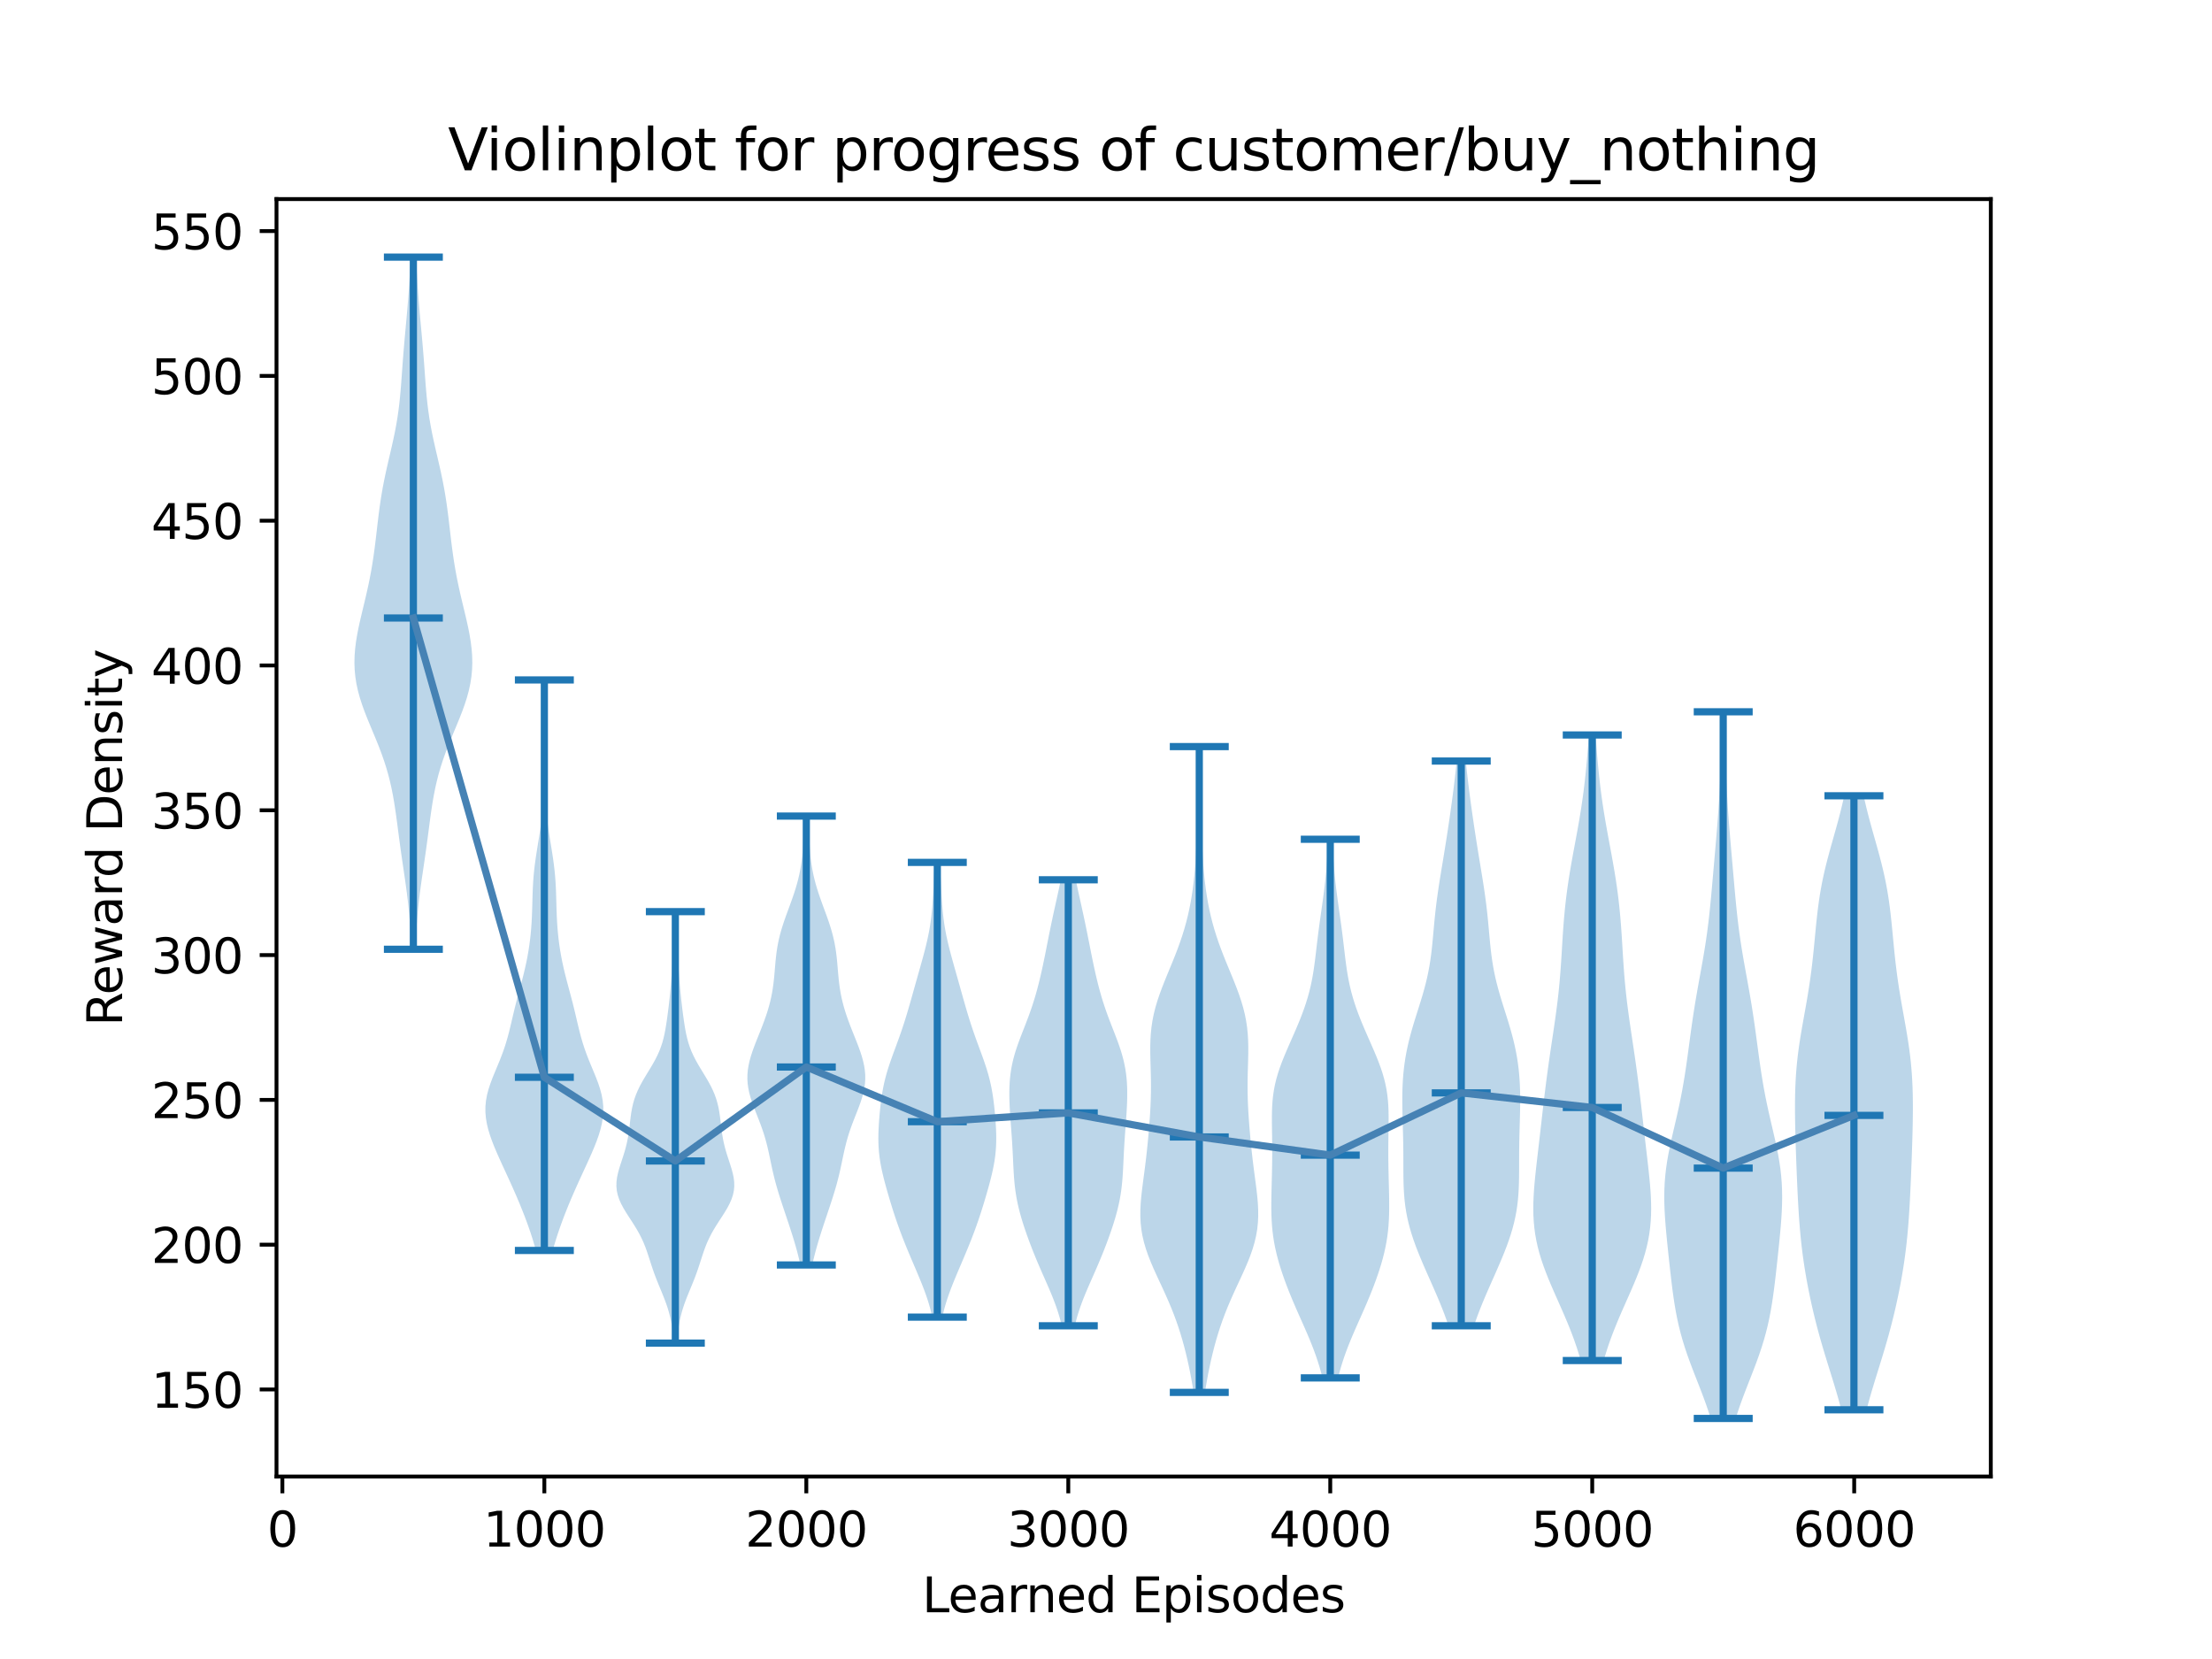 <?xml version="1.0" encoding="utf-8" standalone="no"?>
<!DOCTYPE svg PUBLIC "-//W3C//DTD SVG 1.1//EN"
  "http://www.w3.org/Graphics/SVG/1.1/DTD/svg11.dtd">
<svg xmlns:xlink="http://www.w3.org/1999/xlink" width="460.8pt" height="345.6pt" viewBox="0 0 460.8 345.6" xmlns="http://www.w3.org/2000/svg" version="1.1">
 <defs>
  <style type="text/css">*{stroke-linejoin: round; stroke-linecap: butt}</style>
 </defs>
 <g id="figure_1">
  <g id="patch_1">
   <path d="M 0 345.6 
L 460.8 345.6 
L 460.8 0 
L 0 0 
z
" style="fill: #ffffff"/>
  </g>
  <g id="axes_1">
   <g id="patch_2">
    <path d="M 57.6 307.584 
L 414.72 307.584 
L 414.72 41.472 
L 57.6 41.472 
z
" style="fill: #ffffff"/>
   </g>
   <g id="PolyCollection_1">
    <path d="M 86.524 197.755 
L 85.699 197.755 
L 85.633 196.298 
L 85.557 194.842 
L 85.468 193.385 
L 85.364 191.929 
L 85.242 190.473 
L 85.101 189.016 
L 84.942 187.56 
L 84.764 186.103 
L 84.572 184.647 
L 84.367 183.19 
L 84.155 181.734 
L 83.941 180.278 
L 83.728 178.821 
L 83.519 177.365 
L 83.318 175.908 
L 83.122 174.452 
L 82.932 172.995 
L 82.742 171.539 
L 82.546 170.083 
L 82.339 168.626 
L 82.113 167.17 
L 81.86 165.713 
L 81.573 164.257 
L 81.246 162.8 
L 80.874 161.344 
L 80.455 159.888 
L 79.987 158.431 
L 79.473 156.975 
L 78.92 155.518 
L 78.334 154.062 
L 77.73 152.605 
L 77.12 151.149 
L 76.521 149.692 
L 75.95 148.236 
L 75.423 146.78 
L 74.956 145.323 
L 74.56 143.867 
L 74.246 142.41 
L 74.019 140.954 
L 73.881 139.497 
L 73.833 138.041 
L 73.869 136.585 
L 73.982 135.128 
L 74.164 133.672 
L 74.404 132.215 
L 74.69 130.759 
L 75.009 129.302 
L 75.35 127.846 
L 75.7 126.39 
L 76.049 124.933 
L 76.388 123.477 
L 76.711 122.02 
L 77.011 120.564 
L 77.287 119.107 
L 77.538 117.651 
L 77.765 116.195 
L 77.971 114.738 
L 78.159 113.282 
L 78.335 111.825 
L 78.504 110.369 
L 78.673 108.912 
L 78.848 107.456 
L 79.036 106 
L 79.241 104.543 
L 79.47 103.087 
L 79.723 101.63 
L 80.002 100.174 
L 80.305 98.717 
L 80.627 97.261 
L 80.962 95.805 
L 81.302 94.348 
L 81.639 92.892 
L 81.962 91.435 
L 82.265 89.979 
L 82.54 88.522 
L 82.785 87.066 
L 82.997 85.609 
L 83.178 84.153 
L 83.332 82.697 
L 83.463 81.24 
L 83.579 79.784 
L 83.687 78.327 
L 83.791 76.871 
L 83.897 75.414 
L 84.009 73.958 
L 84.129 72.502 
L 84.255 71.045 
L 84.386 69.589 
L 84.52 68.132 
L 84.653 66.676 
L 84.784 65.219 
L 84.908 63.763 
L 85.024 62.307 
L 85.132 60.85 
L 85.231 59.394 
L 85.321 57.937 
L 85.404 56.481 
L 85.481 55.024 
L 85.552 53.568 
L 86.671 53.568 
L 86.671 53.568 
L 86.743 55.024 
L 86.819 56.481 
L 86.902 57.937 
L 86.992 59.394 
L 87.091 60.85 
L 87.199 62.307 
L 87.316 63.763 
L 87.44 65.219 
L 87.57 66.676 
L 87.704 68.132 
L 87.837 69.589 
L 87.969 71.045 
L 88.095 72.502 
L 88.214 73.958 
L 88.326 75.414 
L 88.432 76.871 
L 88.537 78.327 
L 88.644 79.784 
L 88.76 81.24 
L 88.891 82.697 
L 89.045 84.153 
L 89.226 85.609 
L 89.438 87.066 
L 89.683 88.522 
L 89.959 89.979 
L 90.261 91.435 
L 90.585 92.892 
L 90.921 94.348 
L 91.261 95.805 
L 91.596 97.261 
L 91.919 98.717 
L 92.221 100.174 
L 92.5 101.63 
L 92.754 103.087 
L 92.982 104.543 
L 93.187 106 
L 93.375 107.456 
L 93.55 108.912 
L 93.719 110.369 
L 93.888 111.825 
L 94.064 113.282 
L 94.252 114.738 
L 94.458 116.195 
L 94.685 117.651 
L 94.936 119.107 
L 95.212 120.564 
L 95.512 122.02 
L 95.835 123.477 
L 96.174 124.933 
L 96.523 126.39 
L 96.874 127.846 
L 97.214 129.302 
L 97.534 130.759 
L 97.82 132.215 
L 98.059 133.672 
L 98.241 135.128 
L 98.355 136.585 
L 98.391 138.041 
L 98.342 139.497 
L 98.205 140.954 
L 97.978 142.41 
L 97.663 143.867 
L 97.268 145.323 
L 96.8 146.78 
L 96.273 148.236 
L 95.702 149.692 
L 95.103 151.149 
L 94.493 152.605 
L 93.889 154.062 
L 93.304 155.518 
L 92.75 156.975 
L 92.236 158.431 
L 91.769 159.888 
L 91.349 161.344 
L 90.977 162.8 
L 90.65 164.257 
L 90.363 165.713 
L 90.11 167.17 
L 89.884 168.626 
L 89.677 170.083 
L 89.482 171.539 
L 89.292 172.995 
L 89.101 174.452 
L 88.906 175.908 
L 88.704 177.365 
L 88.496 178.821 
L 88.283 180.278 
L 88.068 181.734 
L 87.856 183.19 
L 87.652 184.647 
L 87.459 186.103 
L 87.282 187.56 
L 87.122 189.016 
L 86.981 190.473 
L 86.86 191.929 
L 86.755 193.385 
L 86.666 194.842 
L 86.59 196.298 
L 86.524 197.755 
z
" clip-path="url(#p1f11e23c79)" style="fill: #1f77b4; fill-opacity: 0.3"/>
   </g>
   <g id="PolyCollection_2">
    <path d="M 115.149 260.497 
L 111.648 260.497 
L 111.31 259.297 
L 110.945 258.096 
L 110.556 256.896 
L 110.144 255.695 
L 109.711 254.495 
L 109.26 253.294 
L 108.79 252.094 
L 108.303 250.893 
L 107.8 249.693 
L 107.282 248.492 
L 106.751 247.292 
L 106.209 246.091 
L 105.659 244.891 
L 105.105 243.69 
L 104.552 242.49 
L 104.007 241.289 
L 103.476 240.089 
L 102.969 238.888 
L 102.497 237.688 
L 102.072 236.487 
L 101.709 235.287 
L 101.42 234.086 
L 101.22 232.886 
L 101.119 231.685 
L 101.125 230.485 
L 101.24 229.284 
L 101.46 228.084 
L 101.776 226.883 
L 102.171 225.683 
L 102.625 224.482 
L 103.115 223.282 
L 103.618 222.081 
L 104.112 220.881 
L 104.58 219.68 
L 105.012 218.48 
L 105.401 217.279 
L 105.751 216.079 
L 106.067 214.878 
L 106.361 213.678 
L 106.643 212.477 
L 106.925 211.277 
L 107.214 210.077 
L 107.515 208.876 
L 107.828 207.676 
L 108.149 206.475 
L 108.471 205.275 
L 108.789 204.074 
L 109.094 202.874 
L 109.38 201.673 
L 109.643 200.473 
L 109.881 199.272 
L 110.091 198.072 
L 110.274 196.871 
L 110.43 195.671 
L 110.56 194.47 
L 110.665 193.27 
L 110.746 192.069 
L 110.807 190.869 
L 110.853 189.668 
L 110.888 188.468 
L 110.92 187.267 
L 110.956 186.067 
L 111.005 184.866 
L 111.072 183.666 
L 111.163 182.465 
L 111.279 181.265 
L 111.421 180.064 
L 111.584 178.864 
L 111.766 177.663 
L 111.957 176.463 
L 112.152 175.262 
L 112.343 174.062 
L 112.524 172.861 
L 112.69 171.661 
L 112.837 170.46 
L 112.964 169.26 
L 113.069 168.059 
L 113.155 166.859 
L 113.223 165.658 
L 113.274 164.458 
L 113.313 163.257 
L 113.34 162.057 
L 113.359 160.856 
L 113.372 159.656 
L 113.379 158.455 
L 113.382 157.255 
L 113.382 156.054 
L 113.378 154.854 
L 113.373 153.653 
L 113.364 152.453 
L 113.353 151.253 
L 113.341 150.052 
L 113.327 148.852 
L 113.312 147.651 
L 113.298 146.451 
L 113.285 145.25 
L 113.275 144.05 
L 113.268 142.849 
L 113.266 141.649 
L 113.53 141.649 
L 113.53 141.649 
L 113.528 142.849 
L 113.522 144.05 
L 113.511 145.25 
L 113.499 146.451 
L 113.484 147.651 
L 113.47 148.852 
L 113.456 150.052 
L 113.443 151.253 
L 113.432 152.453 
L 113.424 153.653 
L 113.418 154.854 
L 113.415 156.054 
L 113.414 157.255 
L 113.417 158.455 
L 113.425 159.656 
L 113.437 160.856 
L 113.456 162.057 
L 113.483 163.257 
L 113.522 164.458 
L 113.574 165.658 
L 113.641 166.859 
L 113.727 168.059 
L 113.833 169.26 
L 113.959 170.46 
L 114.106 171.661 
L 114.272 172.861 
L 114.453 174.062 
L 114.644 175.262 
L 114.839 176.463 
L 115.031 177.663 
L 115.212 178.864 
L 115.376 180.064 
L 115.517 181.265 
L 115.634 182.465 
L 115.724 183.666 
L 115.791 184.866 
L 115.84 186.067 
L 115.876 187.267 
L 115.908 188.468 
L 115.943 189.668 
L 115.989 190.869 
L 116.05 192.069 
L 116.132 193.27 
L 116.236 194.47 
L 116.366 195.671 
L 116.522 196.871 
L 116.705 198.072 
L 116.915 199.272 
L 117.153 200.473 
L 117.416 201.673 
L 117.702 202.874 
L 118.007 204.074 
L 118.325 205.275 
L 118.648 206.475 
L 118.968 207.676 
L 119.281 208.876 
L 119.582 210.077 
L 119.871 211.277 
L 120.153 212.477 
L 120.435 213.678 
L 120.729 214.878 
L 121.046 216.079 
L 121.395 217.279 
L 121.785 218.48 
L 122.216 219.68 
L 122.684 220.881 
L 123.179 222.081 
L 123.681 223.282 
L 124.172 224.482 
L 124.626 225.683 
L 125.02 226.883 
L 125.336 228.084 
L 125.556 229.284 
L 125.671 230.485 
L 125.677 231.685 
L 125.576 232.886 
L 125.376 234.086 
L 125.088 235.287 
L 124.724 236.487 
L 124.299 237.688 
L 123.827 238.888 
L 123.32 240.089 
L 122.789 241.289 
L 122.244 242.49 
L 121.691 243.69 
L 121.138 244.891 
L 120.588 246.091 
L 120.046 247.292 
L 119.514 248.492 
L 118.996 249.693 
L 118.493 250.893 
L 118.006 252.094 
L 117.536 253.294 
L 117.085 254.495 
L 116.652 255.695 
L 116.24 256.896 
L 115.851 258.096 
L 115.486 259.297 
L 115.149 260.497 
z
" clip-path="url(#p1f11e23c79)" style="fill: #1f77b4; fill-opacity: 0.3"/>
   </g>
   <g id="PolyCollection_3">
    <path d="M 141.025 279.802 
L 140.344 279.802 
L 140.276 278.894 
L 140.191 277.986 
L 140.086 277.078 
L 139.956 276.17 
L 139.795 275.262 
L 139.601 274.355 
L 139.369 273.447 
L 139.101 272.539 
L 138.797 271.631 
L 138.463 270.723 
L 138.106 269.815 
L 137.734 268.907 
L 137.359 267.999 
L 136.988 267.091 
L 136.631 266.183 
L 136.291 265.275 
L 135.971 264.367 
L 135.669 263.459 
L 135.376 262.551 
L 135.084 261.643 
L 134.781 260.735 
L 134.453 259.827 
L 134.09 258.919 
L 133.681 258.011 
L 133.221 257.103 
L 132.712 256.195 
L 132.16 255.287 
L 131.579 254.379 
L 130.987 253.471 
L 130.408 252.563 
L 129.865 251.655 
L 129.384 250.747 
L 128.985 249.839 
L 128.683 248.931 
L 128.49 248.023 
L 128.406 247.115 
L 128.426 246.207 
L 128.539 245.299 
L 128.729 244.391 
L 128.976 243.483 
L 129.258 242.575 
L 129.557 241.667 
L 129.852 240.759 
L 130.131 239.851 
L 130.382 238.943 
L 130.6 238.035 
L 130.783 237.127 
L 130.934 236.219 
L 131.06 235.311 
L 131.17 234.403 
L 131.274 233.495 
L 131.387 232.587 
L 131.519 231.679 
L 131.685 230.771 
L 131.894 229.863 
L 132.157 228.955 
L 132.48 228.047 
L 132.864 227.139 
L 133.305 226.231 
L 133.797 225.323 
L 134.327 224.415 
L 134.877 223.507 
L 135.431 222.599 
L 135.969 221.691 
L 136.476 220.783 
L 136.937 219.875 
L 137.344 218.967 
L 137.694 218.059 
L 137.99 217.151 
L 138.236 216.243 
L 138.441 215.336 
L 138.615 214.428 
L 138.767 213.52 
L 138.905 212.612 
L 139.032 211.704 
L 139.152 210.796 
L 139.266 209.888 
L 139.374 208.98 
L 139.474 208.072 
L 139.566 207.164 
L 139.651 206.256 
L 139.73 205.348 
L 139.804 204.44 
L 139.874 203.532 
L 139.941 202.624 
L 140.006 201.716 
L 140.068 200.808 
L 140.126 199.9 
L 140.18 198.992 
L 140.228 198.084 
L 140.269 197.176 
L 140.304 196.268 
L 140.333 195.36 
L 140.358 194.452 
L 140.379 193.544 
L 140.398 192.636 
L 140.416 191.728 
L 140.435 190.82 
L 140.456 189.912 
L 140.914 189.912 
L 140.914 189.912 
L 140.934 190.82 
L 140.953 191.728 
L 140.971 192.636 
L 140.991 193.544 
L 141.012 194.452 
L 141.036 195.36 
L 141.065 196.268 
L 141.1 197.176 
L 141.142 198.084 
L 141.189 198.992 
L 141.243 199.9 
L 141.301 200.808 
L 141.363 201.716 
L 141.428 202.624 
L 141.495 203.532 
L 141.565 204.44 
L 141.639 205.348 
L 141.718 206.256 
L 141.803 207.164 
L 141.895 208.072 
L 141.995 208.98 
L 142.103 209.888 
L 142.217 210.796 
L 142.337 211.704 
L 142.465 212.612 
L 142.602 213.52 
L 142.754 214.428 
L 142.928 215.336 
L 143.134 216.243 
L 143.38 217.151 
L 143.675 218.059 
L 144.025 218.967 
L 144.433 219.875 
L 144.894 220.783 
L 145.4 221.691 
L 145.938 222.599 
L 146.492 223.507 
L 147.043 224.415 
L 147.572 225.323 
L 148.064 226.231 
L 148.506 227.139 
L 148.889 228.047 
L 149.212 228.955 
L 149.475 229.863 
L 149.685 230.771 
L 149.85 231.679 
L 149.983 232.587 
L 150.095 233.495 
L 150.199 234.403 
L 150.309 235.311 
L 150.435 236.219 
L 150.586 237.127 
L 150.769 238.035 
L 150.987 238.943 
L 151.238 239.851 
L 151.517 240.759 
L 151.813 241.667 
L 152.111 242.575 
L 152.394 243.483 
L 152.64 244.391 
L 152.83 245.299 
L 152.943 246.207 
L 152.964 247.115 
L 152.879 248.023 
L 152.686 248.931 
L 152.385 249.839 
L 151.985 250.747 
L 151.504 251.655 
L 150.961 252.563 
L 150.382 253.471 
L 149.79 254.379 
L 149.209 255.287 
L 148.657 256.195 
L 148.148 257.103 
L 147.689 258.011 
L 147.279 258.919 
L 146.916 259.827 
L 146.588 260.735 
L 146.285 261.643 
L 145.993 262.551 
L 145.701 263.459 
L 145.398 264.367 
L 145.078 265.275 
L 144.738 266.183 
L 144.381 267.091 
L 144.01 267.999 
L 143.635 268.907 
L 143.263 269.815 
L 142.906 270.723 
L 142.572 271.631 
L 142.268 272.539 
L 142 273.447 
L 141.768 274.355 
L 141.574 275.262 
L 141.413 276.17 
L 141.283 277.078 
L 141.178 277.986 
L 141.093 278.894 
L 141.025 279.802 
z
" clip-path="url(#p1f11e23c79)" style="fill: #1f77b4; fill-opacity: 0.3"/>
   </g>
   <g id="PolyCollection_4">
    <path d="M 169.212 263.514 
L 166.73 263.514 
L 166.521 262.569 
L 166.294 261.624 
L 166.05 260.68 
L 165.789 259.735 
L 165.515 258.791 
L 165.229 257.846 
L 164.933 256.902 
L 164.629 255.957 
L 164.319 255.013 
L 164.004 254.068 
L 163.688 253.124 
L 163.37 252.179 
L 163.055 251.234 
L 162.745 250.29 
L 162.441 249.345 
L 162.148 248.401 
L 161.867 247.456 
L 161.602 246.512 
L 161.353 245.567 
L 161.121 244.623 
L 160.903 243.678 
L 160.698 242.733 
L 160.5 241.789 
L 160.302 240.844 
L 160.098 239.9 
L 159.882 238.955 
L 159.645 238.011 
L 159.384 237.066 
L 159.095 236.122 
L 158.779 235.177 
L 158.438 234.233 
L 158.077 233.288 
L 157.705 232.343 
L 157.333 231.399 
L 156.971 230.454 
L 156.633 229.51 
L 156.331 228.565 
L 156.078 227.621 
L 155.882 226.676 
L 155.752 225.732 
L 155.692 224.787 
L 155.704 223.843 
L 155.787 222.898 
L 155.937 221.953 
L 156.147 221.009 
L 156.408 220.064 
L 156.713 219.12 
L 157.05 218.175 
L 157.411 217.231 
L 157.785 216.286 
L 158.164 215.342 
L 158.54 214.397 
L 158.907 213.453 
L 159.259 212.508 
L 159.59 211.563 
L 159.897 210.619 
L 160.176 209.674 
L 160.425 208.73 
L 160.643 207.785 
L 160.83 206.841 
L 160.987 205.896 
L 161.117 204.952 
L 161.225 204.007 
L 161.316 203.062 
L 161.398 202.118 
L 161.477 201.173 
L 161.561 200.229 
L 161.659 199.284 
L 161.775 198.34 
L 161.917 197.395 
L 162.089 196.451 
L 162.292 195.506 
L 162.527 194.562 
L 162.793 193.617 
L 163.087 192.672 
L 163.403 191.728 
L 163.737 190.783 
L 164.081 189.839 
L 164.429 188.894 
L 164.774 187.95 
L 165.11 187.005 
L 165.431 186.061 
L 165.732 185.116 
L 166.01 184.172 
L 166.261 183.227 
L 166.484 182.282 
L 166.677 181.338 
L 166.842 180.393 
L 166.979 179.449 
L 167.09 178.504 
L 167.178 177.56 
L 167.248 176.615 
L 167.301 175.671 
L 167.343 174.726 
L 167.377 173.782 
L 167.407 172.837 
L 167.436 171.892 
L 167.466 170.948 
L 167.498 170.003 
L 168.444 170.003 
L 168.444 170.003 
L 168.477 170.948 
L 168.506 171.892 
L 168.535 172.837 
L 168.565 173.782 
L 168.599 174.726 
L 168.641 175.671 
L 168.695 176.615 
L 168.764 177.56 
L 168.852 178.504 
L 168.964 179.449 
L 169.101 180.393 
L 169.265 181.338 
L 169.459 182.282 
L 169.681 183.227 
L 169.932 184.172 
L 170.21 185.116 
L 170.511 186.061 
L 170.832 187.005 
L 171.168 187.95 
L 171.513 188.894 
L 171.861 189.839 
L 172.206 190.783 
L 172.539 191.728 
L 172.856 192.672 
L 173.149 193.617 
L 173.415 194.562 
L 173.65 195.506 
L 173.853 196.451 
L 174.025 197.395 
L 174.167 198.34 
L 174.284 199.284 
L 174.381 200.229 
L 174.465 201.173 
L 174.544 202.118 
L 174.626 203.062 
L 174.717 204.007 
L 174.825 204.952 
L 174.955 205.896 
L 175.112 206.841 
L 175.299 207.785 
L 175.517 208.73 
L 175.766 209.674 
L 176.045 210.619 
L 176.352 211.563 
L 176.683 212.508 
L 177.035 213.453 
L 177.402 214.397 
L 177.778 215.342 
L 178.157 216.286 
L 178.531 217.231 
L 178.892 218.175 
L 179.229 219.12 
L 179.534 220.064 
L 179.795 221.009 
L 180.005 221.953 
L 180.155 222.898 
L 180.238 223.843 
L 180.25 224.787 
L 180.19 225.732 
L 180.06 226.676 
L 179.864 227.621 
L 179.611 228.565 
L 179.309 229.51 
L 178.971 230.454 
L 178.61 231.399 
L 178.237 232.343 
L 177.865 233.288 
L 177.504 234.233 
L 177.163 235.177 
L 176.847 236.122 
L 176.558 237.066 
L 176.297 238.011 
L 176.061 238.955 
L 175.844 239.9 
L 175.64 240.844 
L 175.442 241.789 
L 175.244 242.733 
L 175.039 243.678 
L 174.822 244.623 
L 174.589 245.567 
L 174.341 246.512 
L 174.075 247.456 
L 173.795 248.401 
L 173.501 249.345 
L 173.198 250.29 
L 172.887 251.234 
L 172.572 252.179 
L 172.255 253.124 
L 171.938 254.068 
L 171.623 255.013 
L 171.313 255.957 
L 171.009 256.902 
L 170.713 257.846 
L 170.427 258.791 
L 170.153 259.735 
L 169.893 260.68 
L 169.648 261.624 
L 169.421 262.569 
L 169.212 263.514 
z
" clip-path="url(#p1f11e23c79)" style="fill: #1f77b4; fill-opacity: 0.3"/>
   </g>
   <g id="PolyCollection_5">
    <path d="M 196.305 274.373 
L 194.21 274.373 
L 193.992 273.416 
L 193.745 272.459 
L 193.469 271.503 
L 193.166 270.546 
L 192.838 269.589 
L 192.487 268.632 
L 192.117 267.676 
L 191.732 266.719 
L 191.335 265.762 
L 190.931 264.805 
L 190.524 263.849 
L 190.115 262.892 
L 189.708 261.935 
L 189.306 260.978 
L 188.91 260.022 
L 188.521 259.065 
L 188.141 258.108 
L 187.772 257.152 
L 187.414 256.195 
L 187.068 255.238 
L 186.734 254.281 
L 186.412 253.325 
L 186.101 252.368 
L 185.799 251.411 
L 185.506 250.454 
L 185.22 249.498 
L 184.941 248.541 
L 184.669 247.584 
L 184.406 246.627 
L 184.154 245.671 
L 183.918 244.714 
L 183.701 243.757 
L 183.507 242.801 
L 183.341 241.844 
L 183.205 240.887 
L 183.101 239.93 
L 183.03 238.974 
L 182.99 238.017 
L 182.979 237.06 
L 182.993 236.103 
L 183.028 235.147 
L 183.08 234.19 
L 183.147 233.233 
L 183.225 232.276 
L 183.315 231.32 
L 183.416 230.363 
L 183.531 229.406 
L 183.662 228.449 
L 183.815 227.493 
L 183.99 226.536 
L 184.193 225.579 
L 184.424 224.623 
L 184.683 223.666 
L 184.969 222.709 
L 185.278 221.752 
L 185.607 220.796 
L 185.949 219.839 
L 186.3 218.882 
L 186.653 217.925 
L 187.004 216.969 
L 187.349 216.012 
L 187.685 215.055 
L 188.011 214.098 
L 188.324 213.142 
L 188.627 212.185 
L 188.92 211.228 
L 189.204 210.272 
L 189.482 209.315 
L 189.755 208.358 
L 190.025 207.401 
L 190.294 206.445 
L 190.562 205.488 
L 190.831 204.531 
L 191.101 203.574 
L 191.372 202.618 
L 191.642 201.661 
L 191.911 200.704 
L 192.177 199.747 
L 192.436 198.791 
L 192.687 197.834 
L 192.926 196.877 
L 193.151 195.92 
L 193.358 194.964 
L 193.547 194.007 
L 193.714 193.05 
L 193.86 192.094 
L 193.986 191.137 
L 194.092 190.18 
L 194.182 189.223 
L 194.258 188.267 
L 194.323 187.31 
L 194.38 186.353 
L 194.433 185.396 
L 194.484 184.44 
L 194.535 183.483 
L 194.587 182.526 
L 194.641 181.569 
L 194.698 180.613 
L 194.755 179.656 
L 195.76 179.656 
L 195.76 179.656 
L 195.818 180.613 
L 195.874 181.569 
L 195.928 182.526 
L 195.98 183.483 
L 196.031 184.44 
L 196.082 185.396 
L 196.135 186.353 
L 196.193 187.31 
L 196.257 188.267 
L 196.333 189.223 
L 196.423 190.18 
L 196.529 191.137 
L 196.655 192.094 
L 196.801 193.05 
L 196.968 194.007 
L 197.157 194.964 
L 197.364 195.92 
L 197.589 196.877 
L 197.828 197.834 
L 198.079 198.791 
L 198.339 199.747 
L 198.604 200.704 
L 198.873 201.661 
L 199.143 202.618 
L 199.414 203.574 
L 199.684 204.531 
L 199.953 205.488 
L 200.221 206.445 
L 200.49 207.401 
L 200.76 208.358 
L 201.033 209.315 
L 201.311 210.272 
L 201.595 211.228 
L 201.888 212.185 
L 202.191 213.142 
L 202.504 214.098 
L 202.83 215.055 
L 203.166 216.012 
L 203.511 216.969 
L 203.862 217.925 
L 204.215 218.882 
L 204.566 219.839 
L 204.909 220.796 
L 205.237 221.752 
L 205.547 222.709 
L 205.832 223.666 
L 206.092 224.623 
L 206.322 225.579 
L 206.525 226.536 
L 206.701 227.493 
L 206.853 228.449 
L 206.984 229.406 
L 207.099 230.363 
L 207.2 231.32 
L 207.29 232.276 
L 207.368 233.233 
L 207.435 234.19 
L 207.488 235.147 
L 207.523 236.103 
L 207.536 237.06 
L 207.525 238.017 
L 207.485 238.974 
L 207.414 239.93 
L 207.31 240.887 
L 207.174 241.844 
L 207.008 242.801 
L 206.815 243.757 
L 206.597 244.714 
L 206.361 245.671 
L 206.11 246.627 
L 205.846 247.584 
L 205.574 248.541 
L 205.295 249.498 
L 205.009 250.454 
L 204.716 251.411 
L 204.414 252.368 
L 204.103 253.325 
L 203.781 254.281 
L 203.447 255.238 
L 203.101 256.195 
L 202.743 257.152 
L 202.374 258.108 
L 201.994 259.065 
L 201.606 260.022 
L 201.209 260.978 
L 200.807 261.935 
L 200.4 262.892 
L 199.992 263.849 
L 199.584 264.805 
L 199.18 265.762 
L 198.783 266.719 
L 198.398 267.676 
L 198.028 268.632 
L 197.677 269.589 
L 197.349 270.546 
L 197.046 271.503 
L 196.77 272.459 
L 196.523 273.416 
L 196.305 274.373 
z
" clip-path="url(#p1f11e23c79)" style="fill: #1f77b4; fill-opacity: 0.3"/>
   </g>
   <g id="PolyCollection_6">
    <path d="M 223.903 276.183 
L 221.185 276.183 
L 220.954 275.244 
L 220.697 274.306 
L 220.412 273.367 
L 220.101 272.429 
L 219.765 271.49 
L 219.407 270.552 
L 219.028 269.613 
L 218.634 268.675 
L 218.229 267.737 
L 217.817 266.798 
L 217.402 265.86 
L 216.989 264.921 
L 216.58 263.983 
L 216.178 263.044 
L 215.785 262.106 
L 215.402 261.167 
L 215.029 260.229 
L 214.667 259.29 
L 214.316 258.352 
L 213.975 257.414 
L 213.646 256.475 
L 213.331 255.537 
L 213.03 254.598 
L 212.747 253.66 
L 212.483 252.721 
L 212.241 251.783 
L 212.023 250.844 
L 211.83 249.906 
L 211.664 248.968 
L 211.523 248.029 
L 211.406 247.091 
L 211.311 246.152 
L 211.234 245.214 
L 211.172 244.275 
L 211.12 243.337 
L 211.074 242.398 
L 211.031 241.46 
L 210.986 240.521 
L 210.938 239.583 
L 210.884 238.645 
L 210.826 237.706 
L 210.762 236.768 
L 210.695 235.829 
L 210.625 234.891 
L 210.555 233.952 
L 210.487 233.014 
L 210.423 232.075 
L 210.367 231.137 
L 210.32 230.198 
L 210.285 229.26 
L 210.266 228.322 
L 210.265 227.383 
L 210.286 226.445 
L 210.333 225.506 
L 210.409 224.568 
L 210.516 223.629 
L 210.657 222.691 
L 210.835 221.752 
L 211.048 220.814 
L 211.296 219.875 
L 211.576 218.937 
L 211.885 217.999 
L 212.218 217.06 
L 212.568 216.122 
L 212.93 215.183 
L 213.297 214.245 
L 213.663 213.306 
L 214.023 212.368 
L 214.372 211.429 
L 214.707 210.491 
L 215.027 209.552 
L 215.33 208.614 
L 215.617 207.676 
L 215.887 206.737 
L 216.143 205.799 
L 216.386 204.86 
L 216.617 203.922 
L 216.837 202.983 
L 217.049 202.045 
L 217.252 201.106 
L 217.449 200.168 
L 217.642 199.229 
L 217.83 198.291 
L 218.016 197.353 
L 218.201 196.414 
L 218.387 195.476 
L 218.574 194.537 
L 218.764 193.599 
L 218.957 192.66 
L 219.154 191.722 
L 219.354 190.783 
L 219.558 189.845 
L 219.764 188.906 
L 219.972 187.968 
L 220.181 187.03 
L 220.388 186.091 
L 220.591 185.153 
L 220.791 184.214 
L 220.983 183.276 
L 224.105 183.276 
L 224.105 183.276 
L 224.298 184.214 
L 224.497 185.153 
L 224.701 186.091 
L 224.907 187.03 
L 225.116 187.968 
L 225.324 188.906 
L 225.53 189.845 
L 225.734 190.783 
L 225.935 191.722 
L 226.131 192.66 
L 226.324 193.599 
L 226.514 194.537 
L 226.701 195.476 
L 226.887 196.414 
L 227.072 197.353 
L 227.258 198.291 
L 227.446 199.229 
L 227.639 200.168 
L 227.836 201.106 
L 228.04 202.045 
L 228.251 202.983 
L 228.471 203.922 
L 228.702 204.86 
L 228.945 205.799 
L 229.201 206.737 
L 229.472 207.676 
L 229.758 208.614 
L 230.061 209.552 
L 230.381 210.491 
L 230.716 211.429 
L 231.065 212.368 
L 231.425 213.306 
L 231.791 214.245 
L 232.158 215.183 
L 232.52 216.122 
L 232.87 217.06 
L 233.203 217.999 
L 233.512 218.937 
L 233.792 219.875 
L 234.04 220.814 
L 234.253 221.752 
L 234.431 222.691 
L 234.572 223.629 
L 234.679 224.568 
L 234.755 225.506 
L 234.802 226.445 
L 234.823 227.383 
L 234.822 228.322 
L 234.803 229.26 
L 234.768 230.198 
L 234.721 231.137 
L 234.665 232.075 
L 234.601 233.014 
L 234.533 233.952 
L 234.463 234.891 
L 234.393 235.829 
L 234.326 236.768 
L 234.262 237.706 
L 234.204 238.645 
L 234.15 239.583 
L 234.102 240.521 
L 234.057 241.46 
L 234.014 242.398 
L 233.968 243.337 
L 233.916 244.275 
L 233.854 245.214 
L 233.777 246.152 
L 233.682 247.091 
L 233.565 248.029 
L 233.424 248.968 
L 233.258 249.906 
L 233.065 250.844 
L 232.847 251.783 
L 232.605 252.721 
L 232.341 253.66 
L 232.058 254.598 
L 231.757 255.537 
L 231.442 256.475 
L 231.113 257.414 
L 230.773 258.352 
L 230.421 259.29 
L 230.059 260.229 
L 229.686 261.167 
L 229.303 262.106 
L 228.91 263.044 
L 228.508 263.983 
L 228.099 264.921 
L 227.686 265.86 
L 227.271 266.798 
L 226.859 267.737 
L 226.454 268.675 
L 226.06 269.613 
L 225.681 270.552 
L 225.323 271.49 
L 224.987 272.429 
L 224.676 273.367 
L 224.391 274.306 
L 224.134 275.244 
L 223.903 276.183 
z
" clip-path="url(#p1f11e23c79)" style="fill: #1f77b4; fill-opacity: 0.3"/>
   </g>
   <g id="PolyCollection_7">
    <path d="M 251.017 290.058 
L 248.644 290.058 
L 248.428 288.699 
L 248.193 287.341 
L 247.937 285.982 
L 247.66 284.623 
L 247.362 283.264 
L 247.041 281.905 
L 246.694 280.546 
L 246.32 279.187 
L 245.917 277.828 
L 245.481 276.469 
L 245.011 275.11 
L 244.506 273.751 
L 243.966 272.392 
L 243.393 271.033 
L 242.793 269.674 
L 242.172 268.315 
L 241.54 266.957 
L 240.91 265.598 
L 240.297 264.239 
L 239.716 262.88 
L 239.182 261.521 
L 238.71 260.162 
L 238.311 258.803 
L 237.993 257.444 
L 237.762 256.085 
L 237.616 254.726 
L 237.552 253.367 
L 237.56 252.008 
L 237.629 250.649 
L 237.746 249.29 
L 237.896 247.932 
L 238.067 246.573 
L 238.247 245.214 
L 238.427 243.855 
L 238.6 242.496 
L 238.764 241.137 
L 238.915 239.778 
L 239.056 238.419 
L 239.186 237.06 
L 239.307 235.701 
L 239.418 234.342 
L 239.518 232.983 
L 239.606 231.624 
L 239.677 230.265 
L 239.729 228.907 
L 239.76 227.548 
L 239.769 226.189 
L 239.758 224.83 
L 239.729 223.471 
L 239.691 222.112 
L 239.652 220.753 
L 239.624 219.394 
L 239.621 218.035 
L 239.654 216.676 
L 239.736 215.317 
L 239.876 213.958 
L 240.081 212.599 
L 240.353 211.24 
L 240.692 209.882 
L 241.094 208.523 
L 241.55 207.164 
L 242.05 205.805 
L 242.583 204.446 
L 243.136 203.087 
L 243.698 201.728 
L 244.257 200.369 
L 244.802 199.01 
L 245.325 197.651 
L 245.819 196.292 
L 246.278 194.933 
L 246.7 193.574 
L 247.082 192.215 
L 247.425 190.856 
L 247.73 189.498 
L 247.999 188.139 
L 248.235 186.78 
L 248.44 185.421 
L 248.617 184.062 
L 248.768 182.703 
L 248.896 181.344 
L 249.004 179.985 
L 249.093 178.626 
L 249.166 177.267 
L 249.227 175.908 
L 249.277 174.549 
L 249.319 173.19 
L 249.357 171.831 
L 249.39 170.473 
L 249.421 169.114 
L 249.451 167.755 
L 249.478 166.396 
L 249.503 165.037 
L 249.526 163.678 
L 249.546 162.319 
L 249.564 160.96 
L 249.579 159.601 
L 249.594 158.242 
L 249.608 156.883 
L 249.622 155.524 
L 250.04 155.524 
L 250.04 155.524 
L 250.054 156.883 
L 250.067 158.242 
L 250.082 159.601 
L 250.097 160.96 
L 250.115 162.319 
L 250.135 163.678 
L 250.158 165.037 
L 250.183 166.396 
L 250.211 167.755 
L 250.24 169.114 
L 250.271 170.473 
L 250.304 171.831 
L 250.342 173.19 
L 250.384 174.549 
L 250.434 175.908 
L 250.495 177.267 
L 250.568 178.626 
L 250.657 179.985 
L 250.765 181.344 
L 250.893 182.703 
L 251.044 184.062 
L 251.221 185.421 
L 251.426 186.78 
L 251.662 188.139 
L 251.931 189.498 
L 252.236 190.856 
L 252.579 192.215 
L 252.961 193.574 
L 253.383 194.933 
L 253.842 196.292 
L 254.336 197.651 
L 254.859 199.01 
L 255.404 200.369 
L 255.963 201.728 
L 256.525 203.087 
L 257.078 204.446 
L 257.611 205.805 
L 258.112 207.164 
L 258.567 208.523 
L 258.969 209.882 
L 259.308 211.24 
L 259.58 212.599 
L 259.785 213.958 
L 259.925 215.317 
L 260.007 216.676 
L 260.04 218.035 
L 260.037 219.394 
L 260.009 220.753 
L 259.97 222.112 
L 259.932 223.471 
L 259.903 224.83 
L 259.892 226.189 
L 259.901 227.548 
L 259.932 228.907 
L 259.984 230.265 
L 260.055 231.624 
L 260.143 232.983 
L 260.243 234.342 
L 260.354 235.701 
L 260.475 237.06 
L 260.605 238.419 
L 260.746 239.778 
L 260.898 241.137 
L 261.061 242.496 
L 261.234 243.855 
L 261.414 245.214 
L 261.594 246.573 
L 261.765 247.932 
L 261.915 249.29 
L 262.032 250.649 
L 262.101 252.008 
L 262.109 253.367 
L 262.045 254.726 
L 261.899 256.085 
L 261.668 257.444 
L 261.35 258.803 
L 260.951 260.162 
L 260.479 261.521 
L 259.945 262.88 
L 259.364 264.239 
L 258.751 265.598 
L 258.121 266.957 
L 257.489 268.315 
L 256.868 269.674 
L 256.268 271.033 
L 255.695 272.392 
L 255.155 273.751 
L 254.65 275.11 
L 254.18 276.469 
L 253.744 277.828 
L 253.341 279.187 
L 252.967 280.546 
L 252.62 281.905 
L 252.299 283.264 
L 252.001 284.623 
L 251.724 285.982 
L 251.468 287.341 
L 251.233 288.699 
L 251.017 290.058 
z
" clip-path="url(#p1f11e23c79)" style="fill: #1f77b4; fill-opacity: 0.3"/>
   </g>
   <g id="PolyCollection_8">
    <path d="M 278.741 287.042 
L 275.493 287.042 
L 275.204 285.908 
L 274.884 284.775 
L 274.533 283.642 
L 274.153 282.508 
L 273.744 281.375 
L 273.309 280.241 
L 272.851 279.108 
L 272.374 277.974 
L 271.883 276.841 
L 271.383 275.707 
L 270.878 274.574 
L 270.375 273.44 
L 269.878 272.307 
L 269.391 271.174 
L 268.918 270.04 
L 268.46 268.907 
L 268.02 267.773 
L 267.6 266.64 
L 267.201 265.506 
L 266.827 264.373 
L 266.479 263.239 
L 266.16 262.106 
L 265.874 260.972 
L 265.622 259.839 
L 265.406 258.705 
L 265.228 257.572 
L 265.087 256.439 
L 264.981 255.305 
L 264.907 254.172 
L 264.862 253.038 
L 264.84 251.905 
L 264.838 250.771 
L 264.85 249.638 
L 264.871 248.504 
L 264.898 247.371 
L 264.927 246.237 
L 264.955 245.104 
L 264.98 243.971 
L 265.001 242.837 
L 265.017 241.704 
L 265.025 240.57 
L 265.026 239.437 
L 265.019 238.303 
L 265.007 237.17 
L 264.99 236.036 
L 264.973 234.903 
L 264.96 233.769 
L 264.959 232.636 
L 264.977 231.503 
L 265.022 230.369 
L 265.103 229.236 
L 265.227 228.102 
L 265.399 226.969 
L 265.623 225.835 
L 265.901 224.702 
L 266.229 223.568 
L 266.605 222.435 
L 267.021 221.301 
L 267.471 220.168 
L 267.945 219.034 
L 268.436 217.901 
L 268.935 216.768 
L 269.434 215.634 
L 269.927 214.501 
L 270.407 213.367 
L 270.869 212.234 
L 271.308 211.1 
L 271.718 209.967 
L 272.098 208.833 
L 272.443 207.7 
L 272.754 206.566 
L 273.028 205.433 
L 273.269 204.3 
L 273.48 203.166 
L 273.663 202.033 
L 273.825 200.899 
L 273.972 199.766 
L 274.109 198.632 
L 274.242 197.499 
L 274.375 196.365 
L 274.512 195.232 
L 274.655 194.098 
L 274.804 192.965 
L 274.959 191.832 
L 275.119 190.698 
L 275.281 189.565 
L 275.441 188.431 
L 275.599 187.298 
L 275.749 186.164 
L 275.891 185.031 
L 276.023 183.897 
L 276.143 182.764 
L 276.25 181.63 
L 276.346 180.497 
L 276.432 179.363 
L 276.507 178.23 
L 276.575 177.097 
L 276.635 175.963 
L 276.69 174.83 
L 277.544 174.83 
L 277.544 174.83 
L 277.599 175.963 
L 277.659 177.097 
L 277.727 178.23 
L 277.802 179.363 
L 277.888 180.497 
L 277.984 181.63 
L 278.091 182.764 
L 278.211 183.897 
L 278.343 185.031 
L 278.485 186.164 
L 278.635 187.298 
L 278.793 188.431 
L 278.953 189.565 
L 279.115 190.698 
L 279.275 191.832 
L 279.43 192.965 
L 279.579 194.098 
L 279.722 195.232 
L 279.859 196.365 
L 279.992 197.499 
L 280.125 198.632 
L 280.262 199.766 
L 280.409 200.899 
L 280.571 202.033 
L 280.754 203.166 
L 280.965 204.3 
L 281.206 205.433 
L 281.48 206.566 
L 281.791 207.7 
L 282.136 208.833 
L 282.516 209.967 
L 282.926 211.1 
L 283.365 212.234 
L 283.827 213.367 
L 284.307 214.501 
L 284.8 215.634 
L 285.299 216.768 
L 285.798 217.901 
L 286.289 219.034 
L 286.763 220.168 
L 287.213 221.301 
L 287.629 222.435 
L 288.005 223.568 
L 288.333 224.702 
L 288.611 225.835 
L 288.835 226.969 
L 289.007 228.102 
L 289.131 229.236 
L 289.212 230.369 
L 289.257 231.503 
L 289.275 232.636 
L 289.274 233.769 
L 289.261 234.903 
L 289.244 236.036 
L 289.227 237.17 
L 289.215 238.303 
L 289.208 239.437 
L 289.209 240.57 
L 289.217 241.704 
L 289.233 242.837 
L 289.254 243.971 
L 289.279 245.104 
L 289.307 246.237 
L 289.336 247.371 
L 289.363 248.504 
L 289.384 249.638 
L 289.396 250.771 
L 289.394 251.905 
L 289.372 253.038 
L 289.327 254.172 
L 289.253 255.305 
L 289.147 256.439 
L 289.006 257.572 
L 288.828 258.705 
L 288.612 259.839 
L 288.36 260.972 
L 288.074 262.106 
L 287.755 263.239 
L 287.407 264.373 
L 287.033 265.506 
L 286.635 266.64 
L 286.214 267.773 
L 285.774 268.907 
L 285.316 270.04 
L 284.843 271.174 
L 284.356 272.307 
L 283.859 273.44 
L 283.356 274.574 
L 282.851 275.707 
L 282.351 276.841 
L 281.86 277.974 
L 281.383 279.108 
L 280.925 280.241 
L 280.49 281.375 
L 280.081 282.508 
L 279.701 283.642 
L 279.35 284.775 
L 279.03 285.908 
L 278.741 287.042 
z
" clip-path="url(#p1f11e23c79)" style="fill: #1f77b4; fill-opacity: 0.3"/>
   </g>
   <g id="PolyCollection_9">
    <path d="M 307.062 276.183 
L 301.745 276.183 
L 301.34 274.994 
L 300.908 273.806 
L 300.45 272.618 
L 299.971 271.429 
L 299.474 270.241 
L 298.963 269.053 
L 298.442 267.865 
L 297.916 266.676 
L 297.389 265.488 
L 296.866 264.3 
L 296.352 263.111 
L 295.852 261.923 
L 295.37 260.735 
L 294.913 259.546 
L 294.485 258.358 
L 294.092 257.17 
L 293.736 255.982 
L 293.422 254.793 
L 293.152 253.605 
L 292.926 252.417 
L 292.744 251.228 
L 292.603 250.04 
L 292.5 248.852 
L 292.429 247.663 
L 292.385 246.475 
L 292.361 245.287 
L 292.35 244.099 
L 292.347 242.91 
L 292.345 241.722 
L 292.342 240.534 
L 292.332 239.345 
L 292.316 238.157 
L 292.293 236.969 
L 292.264 235.78 
L 292.231 234.592 
L 292.197 233.404 
L 292.166 232.215 
L 292.141 231.027 
L 292.126 229.839 
L 292.125 228.651 
L 292.141 227.462 
L 292.179 226.274 
L 292.24 225.086 
L 292.329 223.897 
L 292.447 222.709 
L 292.595 221.521 
L 292.777 220.332 
L 292.991 219.144 
L 293.238 217.956 
L 293.516 216.768 
L 293.822 215.579 
L 294.153 214.391 
L 294.505 213.203 
L 294.872 212.014 
L 295.246 210.826 
L 295.622 209.638 
L 295.992 208.449 
L 296.349 207.261 
L 296.687 206.073 
L 297 204.885 
L 297.285 203.696 
L 297.538 202.508 
L 297.761 201.32 
L 297.953 200.131 
L 298.119 198.943 
L 298.261 197.755 
L 298.386 196.566 
L 298.499 195.378 
L 298.607 194.19 
L 298.714 193.002 
L 298.825 191.813 
L 298.945 190.625 
L 299.075 189.437 
L 299.217 188.248 
L 299.372 187.06 
L 299.539 185.872 
L 299.716 184.683 
L 299.9 183.495 
L 300.091 182.307 
L 300.286 181.119 
L 300.482 179.93 
L 300.678 178.742 
L 300.872 177.554 
L 301.064 176.365 
L 301.253 175.177 
L 301.438 173.989 
L 301.619 172.8 
L 301.797 171.612 
L 301.971 170.424 
L 302.141 169.235 
L 302.307 168.047 
L 302.469 166.859 
L 302.627 165.671 
L 302.78 164.482 
L 302.928 163.294 
L 303.07 162.106 
L 303.206 160.917 
L 303.335 159.729 
L 303.457 158.541 
L 305.35 158.541 
L 305.35 158.541 
L 305.472 159.729 
L 305.601 160.917 
L 305.737 162.106 
L 305.879 163.294 
L 306.027 164.482 
L 306.18 165.671 
L 306.338 166.859 
L 306.5 168.047 
L 306.666 169.235 
L 306.836 170.424 
L 307.01 171.612 
L 307.188 172.8 
L 307.369 173.989 
L 307.554 175.177 
L 307.743 176.365 
L 307.935 177.554 
L 308.129 178.742 
L 308.325 179.93 
L 308.521 181.119 
L 308.716 182.307 
L 308.907 183.495 
L 309.091 184.683 
L 309.268 185.872 
L 309.435 187.06 
L 309.59 188.248 
L 309.732 189.437 
L 309.862 190.625 
L 309.982 191.813 
L 310.093 193.002 
L 310.2 194.19 
L 310.308 195.378 
L 310.421 196.566 
L 310.546 197.755 
L 310.688 198.943 
L 310.854 200.131 
L 311.046 201.32 
L 311.269 202.508 
L 311.522 203.696 
L 311.807 204.885 
L 312.12 206.073 
L 312.458 207.261 
L 312.815 208.449 
L 313.185 209.638 
L 313.561 210.826 
L 313.935 212.014 
L 314.302 213.203 
L 314.654 214.391 
L 314.985 215.579 
L 315.291 216.768 
L 315.569 217.956 
L 315.816 219.144 
L 316.03 220.332 
L 316.211 221.521 
L 316.36 222.709 
L 316.478 223.897 
L 316.567 225.086 
L 316.628 226.274 
L 316.666 227.462 
L 316.682 228.651 
L 316.681 229.839 
L 316.666 231.027 
L 316.641 232.215 
L 316.61 233.404 
L 316.576 234.592 
L 316.543 235.78 
L 316.514 236.969 
L 316.491 238.157 
L 316.475 239.345 
L 316.465 240.534 
L 316.462 241.722 
L 316.46 242.91 
L 316.457 244.099 
L 316.446 245.287 
L 316.422 246.475 
L 316.378 247.663 
L 316.307 248.852 
L 316.204 250.04 
L 316.063 251.228 
L 315.881 252.417 
L 315.655 253.605 
L 315.385 254.793 
L 315.071 255.982 
L 314.715 257.17 
L 314.321 258.358 
L 313.894 259.546 
L 313.437 260.735 
L 312.955 261.923 
L 312.455 263.111 
L 311.941 264.3 
L 311.418 265.488 
L 310.891 266.676 
L 310.365 267.865 
L 309.844 269.053 
L 309.333 270.241 
L 308.836 271.429 
L 308.357 272.618 
L 307.899 273.806 
L 307.467 274.994 
L 307.062 276.183 
z
" clip-path="url(#p1f11e23c79)" style="fill: #1f77b4; fill-opacity: 0.3"/>
   </g>
   <g id="PolyCollection_10">
    <path d="M 334.084 283.422 
L 329.296 283.422 
L 328.912 282.106 
L 328.495 280.79 
L 328.045 279.473 
L 327.564 278.157 
L 327.054 276.841 
L 326.52 275.525 
L 325.964 274.208 
L 325.393 272.892 
L 324.812 271.576 
L 324.228 270.259 
L 323.648 268.943 
L 323.079 267.627 
L 322.529 266.311 
L 322.008 264.994 
L 321.521 263.678 
L 321.075 262.362 
L 320.678 261.046 
L 320.332 259.729 
L 320.042 258.413 
L 319.808 257.097 
L 319.631 255.78 
L 319.508 254.464 
L 319.436 253.148 
L 319.411 251.832 
L 319.428 250.515 
L 319.481 249.199 
L 319.563 247.883 
L 319.67 246.567 
L 319.794 245.25 
L 319.932 243.934 
L 320.078 242.618 
L 320.229 241.301 
L 320.382 239.985 
L 320.535 238.669 
L 320.688 237.353 
L 320.84 236.036 
L 320.99 234.72 
L 321.14 233.404 
L 321.29 232.088 
L 321.442 230.771 
L 321.596 229.455 
L 321.753 228.139 
L 321.915 226.822 
L 322.082 225.506 
L 322.254 224.19 
L 322.431 222.874 
L 322.614 221.557 
L 322.802 220.241 
L 322.994 218.925 
L 323.19 217.609 
L 323.387 216.292 
L 323.583 214.976 
L 323.777 213.66 
L 323.967 212.343 
L 324.149 211.027 
L 324.323 209.711 
L 324.486 208.395 
L 324.637 207.078 
L 324.774 205.762 
L 324.899 204.446 
L 325.01 203.13 
L 325.111 201.813 
L 325.202 200.497 
L 325.287 199.181 
L 325.367 197.864 
L 325.447 196.548 
L 325.529 195.232 
L 325.616 193.916 
L 325.712 192.599 
L 325.818 191.283 
L 325.938 189.967 
L 326.071 188.651 
L 326.219 187.334 
L 326.383 186.018 
L 326.563 184.702 
L 326.757 183.385 
L 326.965 182.069 
L 327.186 180.753 
L 327.416 179.437 
L 327.654 178.12 
L 327.897 176.804 
L 328.142 175.488 
L 328.387 174.172 
L 328.627 172.855 
L 328.86 171.539 
L 329.085 170.223 
L 329.299 168.906 
L 329.502 167.59 
L 329.692 166.274 
L 329.868 164.958 
L 330.033 163.641 
L 330.185 162.325 
L 330.326 161.009 
L 330.456 159.693 
L 330.577 158.376 
L 330.689 157.06 
L 330.794 155.744 
L 330.891 154.427 
L 330.982 153.111 
L 332.398 153.111 
L 332.398 153.111 
L 332.489 154.427 
L 332.586 155.744 
L 332.691 157.06 
L 332.803 158.376 
L 332.924 159.693 
L 333.054 161.009 
L 333.195 162.325 
L 333.347 163.641 
L 333.511 164.958 
L 333.688 166.274 
L 333.878 167.59 
L 334.08 168.906 
L 334.295 170.223 
L 334.52 171.539 
L 334.753 172.855 
L 334.993 174.172 
L 335.237 175.488 
L 335.482 176.804 
L 335.726 178.12 
L 335.964 179.437 
L 336.194 180.753 
L 336.415 182.069 
L 336.623 183.385 
L 336.817 184.702 
L 336.997 186.018 
L 337.161 187.334 
L 337.309 188.651 
L 337.442 189.967 
L 337.561 191.283 
L 337.668 192.599 
L 337.764 193.916 
L 337.851 195.232 
L 337.933 196.548 
L 338.013 197.864 
L 338.093 199.181 
L 338.178 200.497 
L 338.269 201.813 
L 338.369 203.13 
L 338.481 204.446 
L 338.606 205.762 
L 338.743 207.078 
L 338.894 208.395 
L 339.057 209.711 
L 339.23 211.027 
L 339.413 212.343 
L 339.603 213.66 
L 339.797 214.976 
L 339.993 216.292 
L 340.19 217.609 
L 340.386 218.925 
L 340.578 220.241 
L 340.766 221.557 
L 340.949 222.874 
L 341.126 224.19 
L 341.298 225.506 
L 341.465 226.822 
L 341.627 228.139 
L 341.784 229.455 
L 341.938 230.771 
L 342.09 232.088 
L 342.24 233.404 
L 342.39 234.72 
L 342.54 236.036 
L 342.692 237.353 
L 342.844 238.669 
L 342.998 239.985 
L 343.151 241.301 
L 343.302 242.618 
L 343.448 243.934 
L 343.586 245.25 
L 343.71 246.567 
L 343.817 247.883 
L 343.899 249.199 
L 343.952 250.515 
L 343.969 251.832 
L 343.944 253.148 
L 343.872 254.464 
L 343.749 255.78 
L 343.572 257.097 
L 343.338 258.413 
L 343.048 259.729 
L 342.702 261.046 
L 342.304 262.362 
L 341.859 263.678 
L 341.372 264.994 
L 340.85 266.311 
L 340.301 267.627 
L 339.732 268.943 
L 339.152 270.259 
L 338.567 271.576 
L 337.986 272.892 
L 337.415 274.208 
L 336.86 275.525 
L 336.326 276.841 
L 335.816 278.157 
L 335.335 279.473 
L 334.885 280.79 
L 334.468 282.106 
L 334.084 283.422 
z
" clip-path="url(#p1f11e23c79)" style="fill: #1f77b4; fill-opacity: 0.3"/>
   </g>
   <g id="PolyCollection_11">
    <path d="M 361.582 295.488 
L 356.371 295.488 
L 355.898 294.001 
L 355.387 292.514 
L 354.845 291.027 
L 354.279 289.54 
L 353.7 288.053 
L 353.117 286.567 
L 352.541 285.08 
L 351.983 283.593 
L 351.451 282.106 
L 350.954 280.619 
L 350.497 279.132 
L 350.082 277.645 
L 349.712 276.158 
L 349.384 274.671 
L 349.096 273.184 
L 348.842 271.698 
L 348.616 270.211 
L 348.413 268.724 
L 348.226 267.237 
L 348.051 265.75 
L 347.884 264.263 
L 347.721 262.776 
L 347.561 261.289 
L 347.405 259.802 
L 347.254 258.315 
L 347.111 256.829 
L 346.98 255.342 
L 346.867 253.855 
L 346.778 252.368 
L 346.719 250.881 
L 346.698 249.394 
L 346.718 247.907 
L 346.786 246.42 
L 346.904 244.933 
L 347.072 243.446 
L 347.287 241.96 
L 347.545 240.473 
L 347.84 238.986 
L 348.161 237.499 
L 348.5 236.012 
L 348.847 234.525 
L 349.193 233.038 
L 349.53 231.551 
L 349.853 230.064 
L 350.157 228.577 
L 350.441 227.091 
L 350.704 225.604 
L 350.949 224.117 
L 351.178 222.63 
L 351.393 221.143 
L 351.599 219.656 
L 351.8 218.169 
L 351.999 216.682 
L 352.2 215.195 
L 352.406 213.708 
L 352.621 212.222 
L 352.846 210.735 
L 353.083 209.248 
L 353.331 207.761 
L 353.59 206.274 
L 353.856 204.787 
L 354.126 203.3 
L 354.397 201.813 
L 354.663 200.326 
L 354.92 198.839 
L 355.165 197.353 
L 355.394 195.866 
L 355.607 194.379 
L 355.801 192.892 
L 355.98 191.405 
L 356.144 189.918 
L 356.295 188.431 
L 356.438 186.944 
L 356.574 185.457 
L 356.707 183.97 
L 356.837 182.484 
L 356.968 180.997 
L 357.098 179.51 
L 357.228 178.023 
L 357.357 176.536 
L 357.484 175.049 
L 357.608 173.562 
L 357.728 172.075 
L 357.842 170.588 
L 357.95 169.101 
L 358.049 167.615 
L 358.141 166.128 
L 358.223 164.641 
L 358.297 163.154 
L 358.363 161.667 
L 358.42 160.18 
L 358.47 158.693 
L 358.514 157.206 
L 358.552 155.719 
L 358.586 154.232 
L 358.617 152.746 
L 358.646 151.259 
L 358.674 149.772 
L 358.701 148.285 
L 359.252 148.285 
L 359.252 148.285 
L 359.279 149.772 
L 359.307 151.259 
L 359.335 152.746 
L 359.366 154.232 
L 359.401 155.719 
L 359.439 157.206 
L 359.483 158.693 
L 359.533 160.18 
L 359.59 161.667 
L 359.656 163.154 
L 359.729 164.641 
L 359.812 166.128 
L 359.904 167.615 
L 360.003 169.101 
L 360.111 170.588 
L 360.225 172.075 
L 360.344 173.562 
L 360.469 175.049 
L 360.596 176.536 
L 360.725 178.023 
L 360.855 179.51 
L 360.985 180.997 
L 361.116 182.484 
L 361.246 183.97 
L 361.379 185.457 
L 361.515 186.944 
L 361.658 188.431 
L 361.809 189.918 
L 361.973 191.405 
L 362.151 192.892 
L 362.346 194.379 
L 362.559 195.866 
L 362.788 197.353 
L 363.033 198.839 
L 363.29 200.326 
L 363.556 201.813 
L 363.827 203.3 
L 364.097 204.787 
L 364.363 206.274 
L 364.622 207.761 
L 364.87 209.248 
L 365.107 210.735 
L 365.332 212.222 
L 365.547 213.708 
L 365.753 215.195 
L 365.954 216.682 
L 366.153 218.169 
L 366.354 219.656 
L 366.56 221.143 
L 366.775 222.63 
L 367.004 224.117 
L 367.249 225.604 
L 367.512 227.091 
L 367.796 228.577 
L 368.1 230.064 
L 368.423 231.551 
L 368.76 233.038 
L 369.105 234.525 
L 369.452 236.012 
L 369.792 237.499 
L 370.113 238.986 
L 370.407 240.473 
L 370.666 241.96 
L 370.881 243.446 
L 371.049 244.933 
L 371.167 246.42 
L 371.235 247.907 
L 371.255 249.394 
L 371.234 250.881 
L 371.175 252.368 
L 371.086 253.855 
L 370.973 255.342 
L 370.842 256.829 
L 370.699 258.315 
L 370.548 259.802 
L 370.392 261.289 
L 370.232 262.776 
L 370.069 264.263 
L 369.902 265.75 
L 369.727 267.237 
L 369.54 268.724 
L 369.337 270.211 
L 369.111 271.698 
L 368.857 273.184 
L 368.568 274.671 
L 368.241 276.158 
L 367.87 277.645 
L 367.456 279.132 
L 366.999 280.619 
L 366.502 282.106 
L 365.97 283.593 
L 365.412 285.08 
L 364.836 286.567 
L 364.253 288.053 
L 363.674 289.54 
L 363.108 291.027 
L 362.565 292.514 
L 362.054 294.001 
L 361.582 295.488 
z
" clip-path="url(#p1f11e23c79)" style="fill: #1f77b4; fill-opacity: 0.3"/>
   </g>
   <g id="PolyCollection_12">
    <path d="M 388.84 293.678 
L 383.577 293.678 
L 383.236 292.386 
L 382.877 291.094 
L 382.502 289.802 
L 382.115 288.511 
L 381.719 287.219 
L 381.319 285.927 
L 380.917 284.635 
L 380.517 283.343 
L 380.123 282.051 
L 379.737 280.759 
L 379.361 279.467 
L 378.997 278.175 
L 378.646 276.883 
L 378.309 275.592 
L 377.987 274.3 
L 377.678 273.008 
L 377.383 271.716 
L 377.102 270.424 
L 376.835 269.132 
L 376.581 267.84 
L 376.342 266.548 
L 376.117 265.256 
L 375.907 263.964 
L 375.713 262.673 
L 375.534 261.381 
L 375.371 260.089 
L 375.223 258.797 
L 375.09 257.505 
L 374.971 256.213 
L 374.864 254.921 
L 374.769 253.629 
L 374.684 252.337 
L 374.607 251.046 
L 374.536 249.754 
L 374.472 248.462 
L 374.411 247.17 
L 374.354 245.878 
L 374.3 244.586 
L 374.248 243.294 
L 374.199 242.002 
L 374.152 240.71 
L 374.107 239.418 
L 374.066 238.127 
L 374.028 236.835 
L 373.994 235.543 
L 373.966 234.251 
L 373.945 232.959 
L 373.932 231.667 
L 373.929 230.375 
L 373.938 229.083 
L 373.961 227.791 
L 374 226.499 
L 374.058 225.208 
L 374.135 223.916 
L 374.233 222.624 
L 374.353 221.332 
L 374.495 220.04 
L 374.658 218.748 
L 374.841 217.456 
L 375.04 216.164 
L 375.254 214.872 
L 375.478 213.58 
L 375.708 212.289 
L 375.94 210.997 
L 376.171 209.705 
L 376.397 208.413 
L 376.614 207.121 
L 376.821 205.829 
L 377.016 204.537 
L 377.198 203.245 
L 377.367 201.953 
L 377.523 200.662 
L 377.668 199.37 
L 377.803 198.078 
L 377.931 196.786 
L 378.055 195.494 
L 378.178 194.202 
L 378.303 192.91 
L 378.435 191.618 
L 378.578 190.326 
L 378.735 189.034 
L 378.91 187.743 
L 379.105 186.451 
L 379.324 185.159 
L 379.567 183.867 
L 379.835 182.575 
L 380.126 181.283 
L 380.44 179.991 
L 380.772 178.699 
L 381.12 177.407 
L 381.478 176.115 
L 381.842 174.824 
L 382.207 173.532 
L 382.569 172.24 
L 382.922 170.948 
L 383.263 169.656 
L 383.588 168.364 
L 383.895 167.072 
L 384.182 165.78 
L 388.235 165.78 
L 388.235 165.78 
L 388.522 167.072 
L 388.828 168.364 
L 389.154 169.656 
L 389.495 170.948 
L 389.848 172.24 
L 390.209 173.532 
L 390.575 174.824 
L 390.939 176.115 
L 391.297 177.407 
L 391.645 178.699 
L 391.977 179.991 
L 392.29 181.283 
L 392.582 182.575 
L 392.85 183.867 
L 393.093 185.159 
L 393.312 186.451 
L 393.507 187.743 
L 393.682 189.034 
L 393.839 190.326 
L 393.981 191.618 
L 394.114 192.91 
L 394.239 194.202 
L 394.362 195.494 
L 394.486 196.786 
L 394.614 198.078 
L 394.749 199.37 
L 394.894 200.662 
L 395.05 201.953 
L 395.219 203.245 
L 395.401 204.537 
L 395.595 205.829 
L 395.802 207.121 
L 396.02 208.413 
L 396.246 209.705 
L 396.476 210.997 
L 396.709 212.289 
L 396.939 213.58 
L 397.163 214.872 
L 397.376 216.164 
L 397.576 217.456 
L 397.759 218.748 
L 397.922 220.04 
L 398.064 221.332 
L 398.184 222.624 
L 398.282 223.916 
L 398.359 225.208 
L 398.416 226.499 
L 398.455 227.791 
L 398.478 229.083 
L 398.487 230.375 
L 398.484 231.667 
L 398.471 232.959 
L 398.45 234.251 
L 398.422 235.543 
L 398.389 236.835 
L 398.351 238.127 
L 398.31 239.418 
L 398.265 240.71 
L 398.218 242.002 
L 398.168 243.294 
L 398.117 244.586 
L 398.062 245.878 
L 398.005 247.17 
L 397.945 248.462 
L 397.88 249.754 
L 397.81 251.046 
L 397.733 252.337 
L 397.648 253.629 
L 397.553 254.921 
L 397.446 256.213 
L 397.327 257.505 
L 397.194 258.797 
L 397.046 260.089 
L 396.883 261.381 
L 396.704 262.673 
L 396.509 263.964 
L 396.299 265.256 
L 396.075 266.548 
L 395.835 267.84 
L 395.582 269.132 
L 395.315 270.424 
L 395.034 271.716 
L 394.739 273.008 
L 394.43 274.3 
L 394.107 275.592 
L 393.77 276.883 
L 393.42 278.175 
L 393.056 279.467 
L 392.68 280.759 
L 392.294 282.051 
L 391.899 283.343 
L 391.5 284.635 
L 391.098 285.927 
L 390.697 287.219 
L 390.302 288.511 
L 389.915 289.802 
L 389.54 291.094 
L 389.181 292.386 
L 388.84 293.678 
z
" clip-path="url(#p1f11e23c79)" style="fill: #1f77b4; fill-opacity: 0.3"/>
   </g>
   <g id="matplotlib.axis_1">
    <g id="xtick_1">
     <g id="line2d_1">
      <defs>
       <path id="m7aa645eb8a" d="M 0 0 
L 0 3.5 
" style="stroke: #000000; stroke-width: 0.8"/>
      </defs>
      <g>
       <use xlink:href="#m7aa645eb8a" x="58.825" y="307.584" style="stroke: #000000; stroke-width: 0.8"/>
      </g>
     </g>
     <g id="text_1">
      <!-- 0 -->
      <g transform="translate(55.644 322.182)scale(0.1 -0.1)">
       <defs>
        <path id="DejaVuSans-30" d="M 2034 4250 
Q 1547 4250 1301 3770 
Q 1056 3291 1056 2328 
Q 1056 1369 1301 889 
Q 1547 409 2034 409 
Q 2525 409 2770 889 
Q 3016 1369 3016 2328 
Q 3016 3291 2770 3770 
Q 2525 4250 2034 4250 
z
M 2034 4750 
Q 2819 4750 3233 4129 
Q 3647 3509 3647 2328 
Q 3647 1150 3233 529 
Q 2819 -91 2034 -91 
Q 1250 -91 836 529 
Q 422 1150 422 2328 
Q 422 3509 836 4129 
Q 1250 4750 2034 4750 
z
" transform="scale(0.016)"/>
       </defs>
       <use xlink:href="#DejaVuSans-30"/>
      </g>
     </g>
    </g>
    <g id="xtick_2">
     <g id="line2d_2">
      <g>
       <use xlink:href="#m7aa645eb8a" x="113.398" y="307.584" style="stroke: #000000; stroke-width: 0.8"/>
      </g>
     </g>
     <g id="text_2">
      <!-- 1000 -->
      <g transform="translate(100.673 322.182)scale(0.1 -0.1)">
       <defs>
        <path id="DejaVuSans-31" d="M 794 531 
L 1825 531 
L 1825 4091 
L 703 3866 
L 703 4441 
L 1819 4666 
L 2450 4666 
L 2450 531 
L 3481 531 
L 3481 0 
L 794 0 
L 794 531 
z
" transform="scale(0.016)"/>
       </defs>
       <use xlink:href="#DejaVuSans-31"/>
       <use xlink:href="#DejaVuSans-30" x="63.623"/>
       <use xlink:href="#DejaVuSans-30" x="127.246"/>
       <use xlink:href="#DejaVuSans-30" x="190.869"/>
      </g>
     </g>
    </g>
    <g id="xtick_3">
     <g id="line2d_3">
      <g>
       <use xlink:href="#m7aa645eb8a" x="167.971" y="307.584" style="stroke: #000000; stroke-width: 0.8"/>
      </g>
     </g>
     <g id="text_3">
      <!-- 2000 -->
      <g transform="translate(155.246 322.182)scale(0.1 -0.1)">
       <defs>
        <path id="DejaVuSans-32" d="M 1228 531 
L 3431 531 
L 3431 0 
L 469 0 
L 469 531 
Q 828 903 1448 1529 
Q 2069 2156 2228 2338 
Q 2531 2678 2651 2914 
Q 2772 3150 2772 3378 
Q 2772 3750 2511 3984 
Q 2250 4219 1831 4219 
Q 1534 4219 1204 4116 
Q 875 4013 500 3803 
L 500 4441 
Q 881 4594 1212 4672 
Q 1544 4750 1819 4750 
Q 2544 4750 2975 4387 
Q 3406 4025 3406 3419 
Q 3406 3131 3298 2873 
Q 3191 2616 2906 2266 
Q 2828 2175 2409 1742 
Q 1991 1309 1228 531 
z
" transform="scale(0.016)"/>
       </defs>
       <use xlink:href="#DejaVuSans-32"/>
       <use xlink:href="#DejaVuSans-30" x="63.623"/>
       <use xlink:href="#DejaVuSans-30" x="127.246"/>
       <use xlink:href="#DejaVuSans-30" x="190.869"/>
      </g>
     </g>
    </g>
    <g id="xtick_4">
     <g id="line2d_4">
      <g>
       <use xlink:href="#m7aa645eb8a" x="222.544" y="307.584" style="stroke: #000000; stroke-width: 0.8"/>
      </g>
     </g>
     <g id="text_4">
      <!-- 3000 -->
      <g transform="translate(209.819 322.182)scale(0.1 -0.1)">
       <defs>
        <path id="DejaVuSans-33" d="M 2597 2516 
Q 3050 2419 3304 2112 
Q 3559 1806 3559 1356 
Q 3559 666 3084 287 
Q 2609 -91 1734 -91 
Q 1441 -91 1130 -33 
Q 819 25 488 141 
L 488 750 
Q 750 597 1062 519 
Q 1375 441 1716 441 
Q 2309 441 2620 675 
Q 2931 909 2931 1356 
Q 2931 1769 2642 2001 
Q 2353 2234 1838 2234 
L 1294 2234 
L 1294 2753 
L 1863 2753 
Q 2328 2753 2575 2939 
Q 2822 3125 2822 3475 
Q 2822 3834 2567 4026 
Q 2313 4219 1838 4219 
Q 1578 4219 1281 4162 
Q 984 4106 628 3988 
L 628 4550 
Q 988 4650 1302 4700 
Q 1616 4750 1894 4750 
Q 2613 4750 3031 4423 
Q 3450 4097 3450 3541 
Q 3450 3153 3228 2886 
Q 3006 2619 2597 2516 
z
" transform="scale(0.016)"/>
       </defs>
       <use xlink:href="#DejaVuSans-33"/>
       <use xlink:href="#DejaVuSans-30" x="63.623"/>
       <use xlink:href="#DejaVuSans-30" x="127.246"/>
       <use xlink:href="#DejaVuSans-30" x="190.869"/>
      </g>
     </g>
    </g>
    <g id="xtick_5">
     <g id="line2d_5">
      <g>
       <use xlink:href="#m7aa645eb8a" x="277.117" y="307.584" style="stroke: #000000; stroke-width: 0.8"/>
      </g>
     </g>
     <g id="text_5">
      <!-- 4000 -->
      <g transform="translate(264.392 322.182)scale(0.1 -0.1)">
       <defs>
        <path id="DejaVuSans-34" d="M 2419 4116 
L 825 1625 
L 2419 1625 
L 2419 4116 
z
M 2253 4666 
L 3047 4666 
L 3047 1625 
L 3713 1625 
L 3713 1100 
L 3047 1100 
L 3047 0 
L 2419 0 
L 2419 1100 
L 313 1100 
L 313 1709 
L 2253 4666 
z
" transform="scale(0.016)"/>
       </defs>
       <use xlink:href="#DejaVuSans-34"/>
       <use xlink:href="#DejaVuSans-30" x="63.623"/>
       <use xlink:href="#DejaVuSans-30" x="127.246"/>
       <use xlink:href="#DejaVuSans-30" x="190.869"/>
      </g>
     </g>
    </g>
    <g id="xtick_6">
     <g id="line2d_6">
      <g>
       <use xlink:href="#m7aa645eb8a" x="331.69" y="307.584" style="stroke: #000000; stroke-width: 0.8"/>
      </g>
     </g>
     <g id="text_6">
      <!-- 5000 -->
      <g transform="translate(318.965 322.182)scale(0.1 -0.1)">
       <defs>
        <path id="DejaVuSans-35" d="M 691 4666 
L 3169 4666 
L 3169 4134 
L 1269 4134 
L 1269 2991 
Q 1406 3038 1543 3061 
Q 1681 3084 1819 3084 
Q 2600 3084 3056 2656 
Q 3513 2228 3513 1497 
Q 3513 744 3044 326 
Q 2575 -91 1722 -91 
Q 1428 -91 1123 -41 
Q 819 9 494 109 
L 494 744 
Q 775 591 1075 516 
Q 1375 441 1709 441 
Q 2250 441 2565 725 
Q 2881 1009 2881 1497 
Q 2881 1984 2565 2268 
Q 2250 2553 1709 2553 
Q 1456 2553 1204 2497 
Q 953 2441 691 2322 
L 691 4666 
z
" transform="scale(0.016)"/>
       </defs>
       <use xlink:href="#DejaVuSans-35"/>
       <use xlink:href="#DejaVuSans-30" x="63.623"/>
       <use xlink:href="#DejaVuSans-30" x="127.246"/>
       <use xlink:href="#DejaVuSans-30" x="190.869"/>
      </g>
     </g>
    </g>
    <g id="xtick_7">
     <g id="line2d_7">
      <g>
       <use xlink:href="#m7aa645eb8a" x="386.263" y="307.584" style="stroke: #000000; stroke-width: 0.8"/>
      </g>
     </g>
     <g id="text_7">
      <!-- 6000 -->
      <g transform="translate(373.538 322.182)scale(0.1 -0.1)">
       <defs>
        <path id="DejaVuSans-36" d="M 2113 2584 
Q 1688 2584 1439 2293 
Q 1191 2003 1191 1497 
Q 1191 994 1439 701 
Q 1688 409 2113 409 
Q 2538 409 2786 701 
Q 3034 994 3034 1497 
Q 3034 2003 2786 2293 
Q 2538 2584 2113 2584 
z
M 3366 4563 
L 3366 3988 
Q 3128 4100 2886 4159 
Q 2644 4219 2406 4219 
Q 1781 4219 1451 3797 
Q 1122 3375 1075 2522 
Q 1259 2794 1537 2939 
Q 1816 3084 2150 3084 
Q 2853 3084 3261 2657 
Q 3669 2231 3669 1497 
Q 3669 778 3244 343 
Q 2819 -91 2113 -91 
Q 1303 -91 875 529 
Q 447 1150 447 2328 
Q 447 3434 972 4092 
Q 1497 4750 2381 4750 
Q 2619 4750 2861 4703 
Q 3103 4656 3366 4563 
z
" transform="scale(0.016)"/>
       </defs>
       <use xlink:href="#DejaVuSans-36"/>
       <use xlink:href="#DejaVuSans-30" x="63.623"/>
       <use xlink:href="#DejaVuSans-30" x="127.246"/>
       <use xlink:href="#DejaVuSans-30" x="190.869"/>
      </g>
     </g>
    </g>
    <g id="text_8">
     <!-- Learned Episodes -->
     <g transform="translate(192.102 335.861)scale(0.1 -0.1)">
      <defs>
       <path id="DejaVuSans-4c" d="M 628 4666 
L 1259 4666 
L 1259 531 
L 3531 531 
L 3531 0 
L 628 0 
L 628 4666 
z
" transform="scale(0.016)"/>
       <path id="DejaVuSans-65" d="M 3597 1894 
L 3597 1613 
L 953 1613 
Q 991 1019 1311 708 
Q 1631 397 2203 397 
Q 2534 397 2845 478 
Q 3156 559 3463 722 
L 3463 178 
Q 3153 47 2828 -22 
Q 2503 -91 2169 -91 
Q 1331 -91 842 396 
Q 353 884 353 1716 
Q 353 2575 817 3079 
Q 1281 3584 2069 3584 
Q 2775 3584 3186 3129 
Q 3597 2675 3597 1894 
z
M 3022 2063 
Q 3016 2534 2758 2815 
Q 2500 3097 2075 3097 
Q 1594 3097 1305 2825 
Q 1016 2553 972 2059 
L 3022 2063 
z
" transform="scale(0.016)"/>
       <path id="DejaVuSans-61" d="M 2194 1759 
Q 1497 1759 1228 1600 
Q 959 1441 959 1056 
Q 959 750 1161 570 
Q 1363 391 1709 391 
Q 2188 391 2477 730 
Q 2766 1069 2766 1631 
L 2766 1759 
L 2194 1759 
z
M 3341 1997 
L 3341 0 
L 2766 0 
L 2766 531 
Q 2569 213 2275 61 
Q 1981 -91 1556 -91 
Q 1019 -91 701 211 
Q 384 513 384 1019 
Q 384 1609 779 1909 
Q 1175 2209 1959 2209 
L 2766 2209 
L 2766 2266 
Q 2766 2663 2505 2880 
Q 2244 3097 1772 3097 
Q 1472 3097 1187 3025 
Q 903 2953 641 2809 
L 641 3341 
Q 956 3463 1253 3523 
Q 1550 3584 1831 3584 
Q 2591 3584 2966 3190 
Q 3341 2797 3341 1997 
z
" transform="scale(0.016)"/>
       <path id="DejaVuSans-72" d="M 2631 2963 
Q 2534 3019 2420 3045 
Q 2306 3072 2169 3072 
Q 1681 3072 1420 2755 
Q 1159 2438 1159 1844 
L 1159 0 
L 581 0 
L 581 3500 
L 1159 3500 
L 1159 2956 
Q 1341 3275 1631 3429 
Q 1922 3584 2338 3584 
Q 2397 3584 2469 3576 
Q 2541 3569 2628 3553 
L 2631 2963 
z
" transform="scale(0.016)"/>
       <path id="DejaVuSans-6e" d="M 3513 2113 
L 3513 0 
L 2938 0 
L 2938 2094 
Q 2938 2591 2744 2837 
Q 2550 3084 2163 3084 
Q 1697 3084 1428 2787 
Q 1159 2491 1159 1978 
L 1159 0 
L 581 0 
L 581 3500 
L 1159 3500 
L 1159 2956 
Q 1366 3272 1645 3428 
Q 1925 3584 2291 3584 
Q 2894 3584 3203 3211 
Q 3513 2838 3513 2113 
z
" transform="scale(0.016)"/>
       <path id="DejaVuSans-64" d="M 2906 2969 
L 2906 4863 
L 3481 4863 
L 3481 0 
L 2906 0 
L 2906 525 
Q 2725 213 2448 61 
Q 2172 -91 1784 -91 
Q 1150 -91 751 415 
Q 353 922 353 1747 
Q 353 2572 751 3078 
Q 1150 3584 1784 3584 
Q 2172 3584 2448 3432 
Q 2725 3281 2906 2969 
z
M 947 1747 
Q 947 1113 1208 752 
Q 1469 391 1925 391 
Q 2381 391 2643 752 
Q 2906 1113 2906 1747 
Q 2906 2381 2643 2742 
Q 2381 3103 1925 3103 
Q 1469 3103 1208 2742 
Q 947 2381 947 1747 
z
" transform="scale(0.016)"/>
       <path id="DejaVuSans-20" transform="scale(0.016)"/>
       <path id="DejaVuSans-45" d="M 628 4666 
L 3578 4666 
L 3578 4134 
L 1259 4134 
L 1259 2753 
L 3481 2753 
L 3481 2222 
L 1259 2222 
L 1259 531 
L 3634 531 
L 3634 0 
L 628 0 
L 628 4666 
z
" transform="scale(0.016)"/>
       <path id="DejaVuSans-70" d="M 1159 525 
L 1159 -1331 
L 581 -1331 
L 581 3500 
L 1159 3500 
L 1159 2969 
Q 1341 3281 1617 3432 
Q 1894 3584 2278 3584 
Q 2916 3584 3314 3078 
Q 3713 2572 3713 1747 
Q 3713 922 3314 415 
Q 2916 -91 2278 -91 
Q 1894 -91 1617 61 
Q 1341 213 1159 525 
z
M 3116 1747 
Q 3116 2381 2855 2742 
Q 2594 3103 2138 3103 
Q 1681 3103 1420 2742 
Q 1159 2381 1159 1747 
Q 1159 1113 1420 752 
Q 1681 391 2138 391 
Q 2594 391 2855 752 
Q 3116 1113 3116 1747 
z
" transform="scale(0.016)"/>
       <path id="DejaVuSans-69" d="M 603 3500 
L 1178 3500 
L 1178 0 
L 603 0 
L 603 3500 
z
M 603 4863 
L 1178 4863 
L 1178 4134 
L 603 4134 
L 603 4863 
z
" transform="scale(0.016)"/>
       <path id="DejaVuSans-73" d="M 2834 3397 
L 2834 2853 
Q 2591 2978 2328 3040 
Q 2066 3103 1784 3103 
Q 1356 3103 1142 2972 
Q 928 2841 928 2578 
Q 928 2378 1081 2264 
Q 1234 2150 1697 2047 
L 1894 2003 
Q 2506 1872 2764 1633 
Q 3022 1394 3022 966 
Q 3022 478 2636 193 
Q 2250 -91 1575 -91 
Q 1294 -91 989 -36 
Q 684 19 347 128 
L 347 722 
Q 666 556 975 473 
Q 1284 391 1588 391 
Q 1994 391 2212 530 
Q 2431 669 2431 922 
Q 2431 1156 2273 1281 
Q 2116 1406 1581 1522 
L 1381 1569 
Q 847 1681 609 1914 
Q 372 2147 372 2553 
Q 372 3047 722 3315 
Q 1072 3584 1716 3584 
Q 2034 3584 2315 3537 
Q 2597 3491 2834 3397 
z
" transform="scale(0.016)"/>
       <path id="DejaVuSans-6f" d="M 1959 3097 
Q 1497 3097 1228 2736 
Q 959 2375 959 1747 
Q 959 1119 1226 758 
Q 1494 397 1959 397 
Q 2419 397 2687 759 
Q 2956 1122 2956 1747 
Q 2956 2369 2687 2733 
Q 2419 3097 1959 3097 
z
M 1959 3584 
Q 2709 3584 3137 3096 
Q 3566 2609 3566 1747 
Q 3566 888 3137 398 
Q 2709 -91 1959 -91 
Q 1206 -91 779 398 
Q 353 888 353 1747 
Q 353 2609 779 3096 
Q 1206 3584 1959 3584 
z
" transform="scale(0.016)"/>
      </defs>
      <use xlink:href="#DejaVuSans-4c"/>
      <use xlink:href="#DejaVuSans-65" x="53.963"/>
      <use xlink:href="#DejaVuSans-61" x="115.486"/>
      <use xlink:href="#DejaVuSans-72" x="176.766"/>
      <use xlink:href="#DejaVuSans-6e" x="216.129"/>
      <use xlink:href="#DejaVuSans-65" x="279.508"/>
      <use xlink:href="#DejaVuSans-64" x="341.031"/>
      <use xlink:href="#DejaVuSans-20" x="404.508"/>
      <use xlink:href="#DejaVuSans-45" x="436.295"/>
      <use xlink:href="#DejaVuSans-70" x="499.479"/>
      <use xlink:href="#DejaVuSans-69" x="562.955"/>
      <use xlink:href="#DejaVuSans-73" x="590.738"/>
      <use xlink:href="#DejaVuSans-6f" x="642.838"/>
      <use xlink:href="#DejaVuSans-64" x="704.02"/>
      <use xlink:href="#DejaVuSans-65" x="767.496"/>
      <use xlink:href="#DejaVuSans-73" x="829.02"/>
     </g>
    </g>
   </g>
   <g id="matplotlib.axis_2">
    <g id="ytick_1">
     <g id="line2d_8">
      <defs>
       <path id="md446441544" d="M 0 0 
L -3.5 0 
" style="stroke: #000000; stroke-width: 0.8"/>
      </defs>
      <g>
       <use xlink:href="#md446441544" x="57.6" y="289.455" style="stroke: #000000; stroke-width: 0.8"/>
      </g>
     </g>
     <g id="text_9">
      <!-- 150 -->
      <g transform="translate(31.512 293.254)scale(0.1 -0.1)">
       <use xlink:href="#DejaVuSans-31"/>
       <use xlink:href="#DejaVuSans-35" x="63.623"/>
       <use xlink:href="#DejaVuSans-30" x="127.246"/>
      </g>
     </g>
    </g>
    <g id="ytick_2">
     <g id="line2d_9">
      <g>
       <use xlink:href="#md446441544" x="57.6" y="259.29" style="stroke: #000000; stroke-width: 0.8"/>
      </g>
     </g>
     <g id="text_10">
      <!-- 200 -->
      <g transform="translate(31.512 263.09)scale(0.1 -0.1)">
       <use xlink:href="#DejaVuSans-32"/>
       <use xlink:href="#DejaVuSans-30" x="63.623"/>
       <use xlink:href="#DejaVuSans-30" x="127.246"/>
      </g>
     </g>
    </g>
    <g id="ytick_3">
     <g id="line2d_10">
      <g>
       <use xlink:href="#md446441544" x="57.6" y="229.126" style="stroke: #000000; stroke-width: 0.8"/>
      </g>
     </g>
     <g id="text_11">
      <!-- 250 -->
      <g transform="translate(31.512 232.925)scale(0.1 -0.1)">
       <use xlink:href="#DejaVuSans-32"/>
       <use xlink:href="#DejaVuSans-35" x="63.623"/>
       <use xlink:href="#DejaVuSans-30" x="127.246"/>
      </g>
     </g>
    </g>
    <g id="ytick_4">
     <g id="line2d_11">
      <g>
       <use xlink:href="#md446441544" x="57.6" y="198.961" style="stroke: #000000; stroke-width: 0.8"/>
      </g>
     </g>
     <g id="text_12">
      <!-- 300 -->
      <g transform="translate(31.512 202.761)scale(0.1 -0.1)">
       <use xlink:href="#DejaVuSans-33"/>
       <use xlink:href="#DejaVuSans-30" x="63.623"/>
       <use xlink:href="#DejaVuSans-30" x="127.246"/>
      </g>
     </g>
    </g>
    <g id="ytick_5">
     <g id="line2d_12">
      <g>
       <use xlink:href="#md446441544" x="57.6" y="168.797" style="stroke: #000000; stroke-width: 0.8"/>
      </g>
     </g>
     <g id="text_13">
      <!-- 350 -->
      <g transform="translate(31.512 172.596)scale(0.1 -0.1)">
       <use xlink:href="#DejaVuSans-33"/>
       <use xlink:href="#DejaVuSans-35" x="63.623"/>
       <use xlink:href="#DejaVuSans-30" x="127.246"/>
      </g>
     </g>
    </g>
    <g id="ytick_6">
     <g id="line2d_13">
      <g>
       <use xlink:href="#md446441544" x="57.6" y="138.632" style="stroke: #000000; stroke-width: 0.8"/>
      </g>
     </g>
     <g id="text_14">
      <!-- 400 -->
      <g transform="translate(31.512 142.431)scale(0.1 -0.1)">
       <use xlink:href="#DejaVuSans-34"/>
       <use xlink:href="#DejaVuSans-30" x="63.623"/>
       <use xlink:href="#DejaVuSans-30" x="127.246"/>
      </g>
     </g>
    </g>
    <g id="ytick_7">
     <g id="line2d_14">
      <g>
       <use xlink:href="#md446441544" x="57.6" y="108.468" style="stroke: #000000; stroke-width: 0.8"/>
      </g>
     </g>
     <g id="text_15">
      <!-- 450 -->
      <g transform="translate(31.512 112.267)scale(0.1 -0.1)">
       <use xlink:href="#DejaVuSans-34"/>
       <use xlink:href="#DejaVuSans-35" x="63.623"/>
       <use xlink:href="#DejaVuSans-30" x="127.246"/>
      </g>
     </g>
    </g>
    <g id="ytick_8">
     <g id="line2d_15">
      <g>
       <use xlink:href="#md446441544" x="57.6" y="78.303" style="stroke: #000000; stroke-width: 0.8"/>
      </g>
     </g>
     <g id="text_16">
      <!-- 500 -->
      <g transform="translate(31.512 82.102)scale(0.1 -0.1)">
       <use xlink:href="#DejaVuSans-35"/>
       <use xlink:href="#DejaVuSans-30" x="63.623"/>
       <use xlink:href="#DejaVuSans-30" x="127.246"/>
      </g>
     </g>
    </g>
    <g id="ytick_9">
     <g id="line2d_16">
      <g>
       <use xlink:href="#md446441544" x="57.6" y="48.138" style="stroke: #000000; stroke-width: 0.8"/>
      </g>
     </g>
     <g id="text_17">
      <!-- 550 -->
      <g transform="translate(31.512 51.938)scale(0.1 -0.1)">
       <use xlink:href="#DejaVuSans-35"/>
       <use xlink:href="#DejaVuSans-35" x="63.623"/>
       <use xlink:href="#DejaVuSans-30" x="127.246"/>
      </g>
     </g>
    </g>
    <g id="text_18">
     <!-- Reward Density -->
     <g transform="translate(25.433 213.747)rotate(-90)scale(0.1 -0.1)">
      <defs>
       <path id="DejaVuSans-52" d="M 2841 2188 
Q 3044 2119 3236 1894 
Q 3428 1669 3622 1275 
L 4263 0 
L 3584 0 
L 2988 1197 
Q 2756 1666 2539 1819 
Q 2322 1972 1947 1972 
L 1259 1972 
L 1259 0 
L 628 0 
L 628 4666 
L 2053 4666 
Q 2853 4666 3247 4331 
Q 3641 3997 3641 3322 
Q 3641 2881 3436 2590 
Q 3231 2300 2841 2188 
z
M 1259 4147 
L 1259 2491 
L 2053 2491 
Q 2509 2491 2742 2702 
Q 2975 2913 2975 3322 
Q 2975 3731 2742 3939 
Q 2509 4147 2053 4147 
L 1259 4147 
z
" transform="scale(0.016)"/>
       <path id="DejaVuSans-77" d="M 269 3500 
L 844 3500 
L 1563 769 
L 2278 3500 
L 2956 3500 
L 3675 769 
L 4391 3500 
L 4966 3500 
L 4050 0 
L 3372 0 
L 2619 2869 
L 1863 0 
L 1184 0 
L 269 3500 
z
" transform="scale(0.016)"/>
       <path id="DejaVuSans-44" d="M 1259 4147 
L 1259 519 
L 2022 519 
Q 2988 519 3436 956 
Q 3884 1394 3884 2338 
Q 3884 3275 3436 3711 
Q 2988 4147 2022 4147 
L 1259 4147 
z
M 628 4666 
L 1925 4666 
Q 3281 4666 3915 4102 
Q 4550 3538 4550 2338 
Q 4550 1131 3912 565 
Q 3275 0 1925 0 
L 628 0 
L 628 4666 
z
" transform="scale(0.016)"/>
       <path id="DejaVuSans-74" d="M 1172 4494 
L 1172 3500 
L 2356 3500 
L 2356 3053 
L 1172 3053 
L 1172 1153 
Q 1172 725 1289 603 
Q 1406 481 1766 481 
L 2356 481 
L 2356 0 
L 1766 0 
Q 1100 0 847 248 
Q 594 497 594 1153 
L 594 3053 
L 172 3053 
L 172 3500 
L 594 3500 
L 594 4494 
L 1172 4494 
z
" transform="scale(0.016)"/>
       <path id="DejaVuSans-79" d="M 2059 -325 
Q 1816 -950 1584 -1140 
Q 1353 -1331 966 -1331 
L 506 -1331 
L 506 -850 
L 844 -850 
Q 1081 -850 1212 -737 
Q 1344 -625 1503 -206 
L 1606 56 
L 191 3500 
L 800 3500 
L 1894 763 
L 2988 3500 
L 3597 3500 
L 2059 -325 
z
" transform="scale(0.016)"/>
      </defs>
      <use xlink:href="#DejaVuSans-52"/>
      <use xlink:href="#DejaVuSans-65" x="64.982"/>
      <use xlink:href="#DejaVuSans-77" x="126.506"/>
      <use xlink:href="#DejaVuSans-61" x="208.293"/>
      <use xlink:href="#DejaVuSans-72" x="269.572"/>
      <use xlink:href="#DejaVuSans-64" x="308.936"/>
      <use xlink:href="#DejaVuSans-20" x="372.412"/>
      <use xlink:href="#DejaVuSans-44" x="404.199"/>
      <use xlink:href="#DejaVuSans-65" x="481.201"/>
      <use xlink:href="#DejaVuSans-6e" x="542.725"/>
      <use xlink:href="#DejaVuSans-73" x="606.104"/>
      <use xlink:href="#DejaVuSans-69" x="658.203"/>
      <use xlink:href="#DejaVuSans-74" x="685.986"/>
      <use xlink:href="#DejaVuSans-79" x="725.195"/>
     </g>
    </g>
   </g>
   <g id="LineCollection_1">
    <path d="M 79.972 128.738 
L 92.251 128.738 
" clip-path="url(#p1f11e23c79)" style="fill: none; stroke: #1f77b4; stroke-width: 1.5"/>
    <path d="M 107.259 224.418 
L 119.538 224.418 
" clip-path="url(#p1f11e23c79)" style="fill: none; stroke: #1f77b4; stroke-width: 1.5"/>
    <path d="M 134.545 241.851 
L 146.824 241.851 
" clip-path="url(#p1f11e23c79)" style="fill: none; stroke: #1f77b4; stroke-width: 1.5"/>
    <path d="M 161.832 222.275 
L 174.111 222.275 
" clip-path="url(#p1f11e23c79)" style="fill: none; stroke: #1f77b4; stroke-width: 1.5"/>
    <path d="M 189.118 233.672 
L 201.397 233.672 
" clip-path="url(#p1f11e23c79)" style="fill: none; stroke: #1f77b4; stroke-width: 1.5"/>
    <path d="M 216.405 231.838 
L 228.684 231.838 
" clip-path="url(#p1f11e23c79)" style="fill: none; stroke: #1f77b4; stroke-width: 1.5"/>
    <path d="M 243.691 236.853 
L 255.97 236.853 
" clip-path="url(#p1f11e23c79)" style="fill: none; stroke: #1f77b4; stroke-width: 1.5"/>
    <path d="M 270.978 240.632 
L 283.256 240.632 
" clip-path="url(#p1f11e23c79)" style="fill: none; stroke: #1f77b4; stroke-width: 1.5"/>
    <path d="M 298.264 227.668 
L 310.543 227.668 
" clip-path="url(#p1f11e23c79)" style="fill: none; stroke: #1f77b4; stroke-width: 1.5"/>
    <path d="M 325.551 230.711 
L 337.829 230.711 
" clip-path="url(#p1f11e23c79)" style="fill: none; stroke: #1f77b4; stroke-width: 1.5"/>
    <path d="M 352.837 243.335 
L 365.116 243.335 
" clip-path="url(#p1f11e23c79)" style="fill: none; stroke: #1f77b4; stroke-width: 1.5"/>
    <path d="M 380.069 232.357 
L 392.348 232.357 
" clip-path="url(#p1f11e23c79)" style="fill: none; stroke: #1f77b4; stroke-width: 1.5"/>
   </g>
   <g id="LineCollection_2">
    <path d="M 79.972 53.568 
L 92.251 53.568 
" clip-path="url(#p1f11e23c79)" style="fill: none; stroke: #1f77b4; stroke-width: 1.5"/>
    <path d="M 107.259 141.649 
L 119.538 141.649 
" clip-path="url(#p1f11e23c79)" style="fill: none; stroke: #1f77b4; stroke-width: 1.5"/>
    <path d="M 134.545 189.912 
L 146.824 189.912 
" clip-path="url(#p1f11e23c79)" style="fill: none; stroke: #1f77b4; stroke-width: 1.5"/>
    <path d="M 161.832 170.003 
L 174.111 170.003 
" clip-path="url(#p1f11e23c79)" style="fill: none; stroke: #1f77b4; stroke-width: 1.5"/>
    <path d="M 189.118 179.656 
L 201.397 179.656 
" clip-path="url(#p1f11e23c79)" style="fill: none; stroke: #1f77b4; stroke-width: 1.5"/>
    <path d="M 216.405 183.276 
L 228.684 183.276 
" clip-path="url(#p1f11e23c79)" style="fill: none; stroke: #1f77b4; stroke-width: 1.5"/>
    <path d="M 243.691 155.524 
L 255.97 155.524 
" clip-path="url(#p1f11e23c79)" style="fill: none; stroke: #1f77b4; stroke-width: 1.5"/>
    <path d="M 270.978 174.83 
L 283.256 174.83 
" clip-path="url(#p1f11e23c79)" style="fill: none; stroke: #1f77b4; stroke-width: 1.5"/>
    <path d="M 298.264 158.541 
L 310.543 158.541 
" clip-path="url(#p1f11e23c79)" style="fill: none; stroke: #1f77b4; stroke-width: 1.5"/>
    <path d="M 325.551 153.111 
L 337.829 153.111 
" clip-path="url(#p1f11e23c79)" style="fill: none; stroke: #1f77b4; stroke-width: 1.5"/>
    <path d="M 352.837 148.285 
L 365.116 148.285 
" clip-path="url(#p1f11e23c79)" style="fill: none; stroke: #1f77b4; stroke-width: 1.5"/>
    <path d="M 380.069 165.78 
L 392.348 165.78 
" clip-path="url(#p1f11e23c79)" style="fill: none; stroke: #1f77b4; stroke-width: 1.5"/>
   </g>
   <g id="LineCollection_3">
    <path d="M 79.972 197.755 
L 92.251 197.755 
" clip-path="url(#p1f11e23c79)" style="fill: none; stroke: #1f77b4; stroke-width: 1.5"/>
    <path d="M 107.259 260.497 
L 119.538 260.497 
" clip-path="url(#p1f11e23c79)" style="fill: none; stroke: #1f77b4; stroke-width: 1.5"/>
    <path d="M 134.545 279.802 
L 146.824 279.802 
" clip-path="url(#p1f11e23c79)" style="fill: none; stroke: #1f77b4; stroke-width: 1.5"/>
    <path d="M 161.832 263.514 
L 174.111 263.514 
" clip-path="url(#p1f11e23c79)" style="fill: none; stroke: #1f77b4; stroke-width: 1.5"/>
    <path d="M 189.118 274.373 
L 201.397 274.373 
" clip-path="url(#p1f11e23c79)" style="fill: none; stroke: #1f77b4; stroke-width: 1.5"/>
    <path d="M 216.405 276.183 
L 228.684 276.183 
" clip-path="url(#p1f11e23c79)" style="fill: none; stroke: #1f77b4; stroke-width: 1.5"/>
    <path d="M 243.691 290.058 
L 255.97 290.058 
" clip-path="url(#p1f11e23c79)" style="fill: none; stroke: #1f77b4; stroke-width: 1.5"/>
    <path d="M 270.978 287.042 
L 283.256 287.042 
" clip-path="url(#p1f11e23c79)" style="fill: none; stroke: #1f77b4; stroke-width: 1.5"/>
    <path d="M 298.264 276.183 
L 310.543 276.183 
" clip-path="url(#p1f11e23c79)" style="fill: none; stroke: #1f77b4; stroke-width: 1.5"/>
    <path d="M 325.551 283.422 
L 337.829 283.422 
" clip-path="url(#p1f11e23c79)" style="fill: none; stroke: #1f77b4; stroke-width: 1.5"/>
    <path d="M 352.837 295.488 
L 365.116 295.488 
" clip-path="url(#p1f11e23c79)" style="fill: none; stroke: #1f77b4; stroke-width: 1.5"/>
    <path d="M 380.069 293.678 
L 392.348 293.678 
" clip-path="url(#p1f11e23c79)" style="fill: none; stroke: #1f77b4; stroke-width: 1.5"/>
   </g>
   <g id="LineCollection_4">
    <path d="M 86.112 197.755 
L 86.112 53.568 
" clip-path="url(#p1f11e23c79)" style="fill: none; stroke: #1f77b4; stroke-width: 1.5"/>
    <path d="M 113.398 260.497 
L 113.398 141.649 
" clip-path="url(#p1f11e23c79)" style="fill: none; stroke: #1f77b4; stroke-width: 1.5"/>
    <path d="M 140.685 279.802 
L 140.685 189.912 
" clip-path="url(#p1f11e23c79)" style="fill: none; stroke: #1f77b4; stroke-width: 1.5"/>
    <path d="M 167.971 263.514 
L 167.971 170.003 
" clip-path="url(#p1f11e23c79)" style="fill: none; stroke: #1f77b4; stroke-width: 1.5"/>
    <path d="M 195.258 274.373 
L 195.258 179.656 
" clip-path="url(#p1f11e23c79)" style="fill: none; stroke: #1f77b4; stroke-width: 1.5"/>
    <path d="M 222.544 276.183 
L 222.544 183.276 
" clip-path="url(#p1f11e23c79)" style="fill: none; stroke: #1f77b4; stroke-width: 1.5"/>
    <path d="M 249.831 290.058 
L 249.831 155.524 
" clip-path="url(#p1f11e23c79)" style="fill: none; stroke: #1f77b4; stroke-width: 1.5"/>
    <path d="M 277.117 287.042 
L 277.117 174.83 
" clip-path="url(#p1f11e23c79)" style="fill: none; stroke: #1f77b4; stroke-width: 1.5"/>
    <path d="M 304.403 276.183 
L 304.403 158.541 
" clip-path="url(#p1f11e23c79)" style="fill: none; stroke: #1f77b4; stroke-width: 1.5"/>
    <path d="M 331.69 283.422 
L 331.69 153.111 
" clip-path="url(#p1f11e23c79)" style="fill: none; stroke: #1f77b4; stroke-width: 1.5"/>
    <path d="M 358.976 295.488 
L 358.976 148.285 
" clip-path="url(#p1f11e23c79)" style="fill: none; stroke: #1f77b4; stroke-width: 1.5"/>
    <path d="M 386.208 293.678 
L 386.208 165.78 
" clip-path="url(#p1f11e23c79)" style="fill: none; stroke: #1f77b4; stroke-width: 1.5"/>
   </g>
   <g id="line2d_17">
    <path d="M 86.112 128.738 
L 113.398 224.418 
L 140.685 241.851 
L 167.971 222.275 
L 195.258 233.672 
L 222.544 231.838 
L 249.831 236.853 
L 277.117 240.632 
L 304.403 227.668 
L 331.69 230.711 
L 358.976 243.335 
L 386.208 232.357 
" clip-path="url(#p1f11e23c79)" style="fill: none; stroke: #4682b4; stroke-width: 1.5; stroke-linecap: square"/>
   </g>
   <g id="patch_3">
    <path d="M 57.6 307.584 
L 57.6 41.472 
" style="fill: none; stroke: #000000; stroke-width: 0.8; stroke-linejoin: miter; stroke-linecap: square"/>
   </g>
   <g id="patch_4">
    <path d="M 414.72 307.584 
L 414.72 41.472 
" style="fill: none; stroke: #000000; stroke-width: 0.8; stroke-linejoin: miter; stroke-linecap: square"/>
   </g>
   <g id="patch_5">
    <path d="M 57.6 307.584 
L 414.72 307.584 
" style="fill: none; stroke: #000000; stroke-width: 0.8; stroke-linejoin: miter; stroke-linecap: square"/>
   </g>
   <g id="patch_6">
    <path d="M 57.6 41.472 
L 414.72 41.472 
" style="fill: none; stroke: #000000; stroke-width: 0.8; stroke-linejoin: miter; stroke-linecap: square"/>
   </g>
   <g id="text_19">
    <!-- Violinplot for progress of customer/buy_nothing -->
    <g transform="translate(93.316 35.472)scale(0.12 -0.12)">
     <defs>
      <path id="DejaVuSans-56" d="M 1831 0 
L 50 4666 
L 709 4666 
L 2188 738 
L 3669 4666 
L 4325 4666 
L 2547 0 
L 1831 0 
z
" transform="scale(0.016)"/>
      <path id="DejaVuSans-6c" d="M 603 4863 
L 1178 4863 
L 1178 0 
L 603 0 
L 603 4863 
z
" transform="scale(0.016)"/>
      <path id="DejaVuSans-66" d="M 2375 4863 
L 2375 4384 
L 1825 4384 
Q 1516 4384 1395 4259 
Q 1275 4134 1275 3809 
L 1275 3500 
L 2222 3500 
L 2222 3053 
L 1275 3053 
L 1275 0 
L 697 0 
L 697 3053 
L 147 3053 
L 147 3500 
L 697 3500 
L 697 3744 
Q 697 4328 969 4595 
Q 1241 4863 1831 4863 
L 2375 4863 
z
" transform="scale(0.016)"/>
      <path id="DejaVuSans-67" d="M 2906 1791 
Q 2906 2416 2648 2759 
Q 2391 3103 1925 3103 
Q 1463 3103 1205 2759 
Q 947 2416 947 1791 
Q 947 1169 1205 825 
Q 1463 481 1925 481 
Q 2391 481 2648 825 
Q 2906 1169 2906 1791 
z
M 3481 434 
Q 3481 -459 3084 -895 
Q 2688 -1331 1869 -1331 
Q 1566 -1331 1297 -1286 
Q 1028 -1241 775 -1147 
L 775 -588 
Q 1028 -725 1275 -790 
Q 1522 -856 1778 -856 
Q 2344 -856 2625 -561 
Q 2906 -266 2906 331 
L 2906 616 
Q 2728 306 2450 153 
Q 2172 0 1784 0 
Q 1141 0 747 490 
Q 353 981 353 1791 
Q 353 2603 747 3093 
Q 1141 3584 1784 3584 
Q 2172 3584 2450 3431 
Q 2728 3278 2906 2969 
L 2906 3500 
L 3481 3500 
L 3481 434 
z
" transform="scale(0.016)"/>
      <path id="DejaVuSans-63" d="M 3122 3366 
L 3122 2828 
Q 2878 2963 2633 3030 
Q 2388 3097 2138 3097 
Q 1578 3097 1268 2742 
Q 959 2388 959 1747 
Q 959 1106 1268 751 
Q 1578 397 2138 397 
Q 2388 397 2633 464 
Q 2878 531 3122 666 
L 3122 134 
Q 2881 22 2623 -34 
Q 2366 -91 2075 -91 
Q 1284 -91 818 406 
Q 353 903 353 1747 
Q 353 2603 823 3093 
Q 1294 3584 2113 3584 
Q 2378 3584 2631 3529 
Q 2884 3475 3122 3366 
z
" transform="scale(0.016)"/>
      <path id="DejaVuSans-75" d="M 544 1381 
L 544 3500 
L 1119 3500 
L 1119 1403 
Q 1119 906 1312 657 
Q 1506 409 1894 409 
Q 2359 409 2629 706 
Q 2900 1003 2900 1516 
L 2900 3500 
L 3475 3500 
L 3475 0 
L 2900 0 
L 2900 538 
Q 2691 219 2414 64 
Q 2138 -91 1772 -91 
Q 1169 -91 856 284 
Q 544 659 544 1381 
z
M 1991 3584 
L 1991 3584 
z
" transform="scale(0.016)"/>
      <path id="DejaVuSans-6d" d="M 3328 2828 
Q 3544 3216 3844 3400 
Q 4144 3584 4550 3584 
Q 5097 3584 5394 3201 
Q 5691 2819 5691 2113 
L 5691 0 
L 5113 0 
L 5113 2094 
Q 5113 2597 4934 2840 
Q 4756 3084 4391 3084 
Q 3944 3084 3684 2787 
Q 3425 2491 3425 1978 
L 3425 0 
L 2847 0 
L 2847 2094 
Q 2847 2600 2669 2842 
Q 2491 3084 2119 3084 
Q 1678 3084 1418 2786 
Q 1159 2488 1159 1978 
L 1159 0 
L 581 0 
L 581 3500 
L 1159 3500 
L 1159 2956 
Q 1356 3278 1631 3431 
Q 1906 3584 2284 3584 
Q 2666 3584 2933 3390 
Q 3200 3197 3328 2828 
z
" transform="scale(0.016)"/>
      <path id="DejaVuSans-2f" d="M 1625 4666 
L 2156 4666 
L 531 -594 
L 0 -594 
L 1625 4666 
z
" transform="scale(0.016)"/>
      <path id="DejaVuSans-62" d="M 3116 1747 
Q 3116 2381 2855 2742 
Q 2594 3103 2138 3103 
Q 1681 3103 1420 2742 
Q 1159 2381 1159 1747 
Q 1159 1113 1420 752 
Q 1681 391 2138 391 
Q 2594 391 2855 752 
Q 3116 1113 3116 1747 
z
M 1159 2969 
Q 1341 3281 1617 3432 
Q 1894 3584 2278 3584 
Q 2916 3584 3314 3078 
Q 3713 2572 3713 1747 
Q 3713 922 3314 415 
Q 2916 -91 2278 -91 
Q 1894 -91 1617 61 
Q 1341 213 1159 525 
L 1159 0 
L 581 0 
L 581 4863 
L 1159 4863 
L 1159 2969 
z
" transform="scale(0.016)"/>
      <path id="DejaVuSans-5f" d="M 3263 -1063 
L 3263 -1509 
L -63 -1509 
L -63 -1063 
L 3263 -1063 
z
" transform="scale(0.016)"/>
      <path id="DejaVuSans-68" d="M 3513 2113 
L 3513 0 
L 2938 0 
L 2938 2094 
Q 2938 2591 2744 2837 
Q 2550 3084 2163 3084 
Q 1697 3084 1428 2787 
Q 1159 2491 1159 1978 
L 1159 0 
L 581 0 
L 581 4863 
L 1159 4863 
L 1159 2956 
Q 1366 3272 1645 3428 
Q 1925 3584 2291 3584 
Q 2894 3584 3203 3211 
Q 3513 2838 3513 2113 
z
" transform="scale(0.016)"/>
     </defs>
     <use xlink:href="#DejaVuSans-56"/>
     <use xlink:href="#DejaVuSans-69" x="66.158"/>
     <use xlink:href="#DejaVuSans-6f" x="93.941"/>
     <use xlink:href="#DejaVuSans-6c" x="155.123"/>
     <use xlink:href="#DejaVuSans-69" x="182.906"/>
     <use xlink:href="#DejaVuSans-6e" x="210.689"/>
     <use xlink:href="#DejaVuSans-70" x="274.068"/>
     <use xlink:href="#DejaVuSans-6c" x="337.545"/>
     <use xlink:href="#DejaVuSans-6f" x="365.328"/>
     <use xlink:href="#DejaVuSans-74" x="426.51"/>
     <use xlink:href="#DejaVuSans-20" x="465.719"/>
     <use xlink:href="#DejaVuSans-66" x="497.506"/>
     <use xlink:href="#DejaVuSans-6f" x="532.711"/>
     <use xlink:href="#DejaVuSans-72" x="593.893"/>
     <use xlink:href="#DejaVuSans-20" x="635.006"/>
     <use xlink:href="#DejaVuSans-70" x="666.793"/>
     <use xlink:href="#DejaVuSans-72" x="730.27"/>
     <use xlink:href="#DejaVuSans-6f" x="769.133"/>
     <use xlink:href="#DejaVuSans-67" x="830.314"/>
     <use xlink:href="#DejaVuSans-72" x="893.791"/>
     <use xlink:href="#DejaVuSans-65" x="932.654"/>
     <use xlink:href="#DejaVuSans-73" x="994.178"/>
     <use xlink:href="#DejaVuSans-73" x="1046.277"/>
     <use xlink:href="#DejaVuSans-20" x="1098.377"/>
     <use xlink:href="#DejaVuSans-6f" x="1130.164"/>
     <use xlink:href="#DejaVuSans-66" x="1191.346"/>
     <use xlink:href="#DejaVuSans-20" x="1226.551"/>
     <use xlink:href="#DejaVuSans-63" x="1258.338"/>
     <use xlink:href="#DejaVuSans-75" x="1313.318"/>
     <use xlink:href="#DejaVuSans-73" x="1376.697"/>
     <use xlink:href="#DejaVuSans-74" x="1428.797"/>
     <use xlink:href="#DejaVuSans-6f" x="1468.006"/>
     <use xlink:href="#DejaVuSans-6d" x="1529.188"/>
     <use xlink:href="#DejaVuSans-65" x="1626.6"/>
     <use xlink:href="#DejaVuSans-72" x="1688.123"/>
     <use xlink:href="#DejaVuSans-2f" x="1729.236"/>
     <use xlink:href="#DejaVuSans-62" x="1762.928"/>
     <use xlink:href="#DejaVuSans-75" x="1826.404"/>
     <use xlink:href="#DejaVuSans-79" x="1889.783"/>
     <use xlink:href="#DejaVuSans-5f" x="1948.963"/>
     <use xlink:href="#DejaVuSans-6e" x="1998.963"/>
     <use xlink:href="#DejaVuSans-6f" x="2062.342"/>
     <use xlink:href="#DejaVuSans-74" x="2123.523"/>
     <use xlink:href="#DejaVuSans-68" x="2162.732"/>
     <use xlink:href="#DejaVuSans-69" x="2226.111"/>
     <use xlink:href="#DejaVuSans-6e" x="2253.895"/>
     <use xlink:href="#DejaVuSans-67" x="2317.273"/>
    </g>
   </g>
  </g>
 </g>
 <defs>
  <clipPath id="p1f11e23c79">
   <rect x="57.6" y="41.472" width="357.12" height="266.112"/>
  </clipPath>
 </defs>
</svg>
